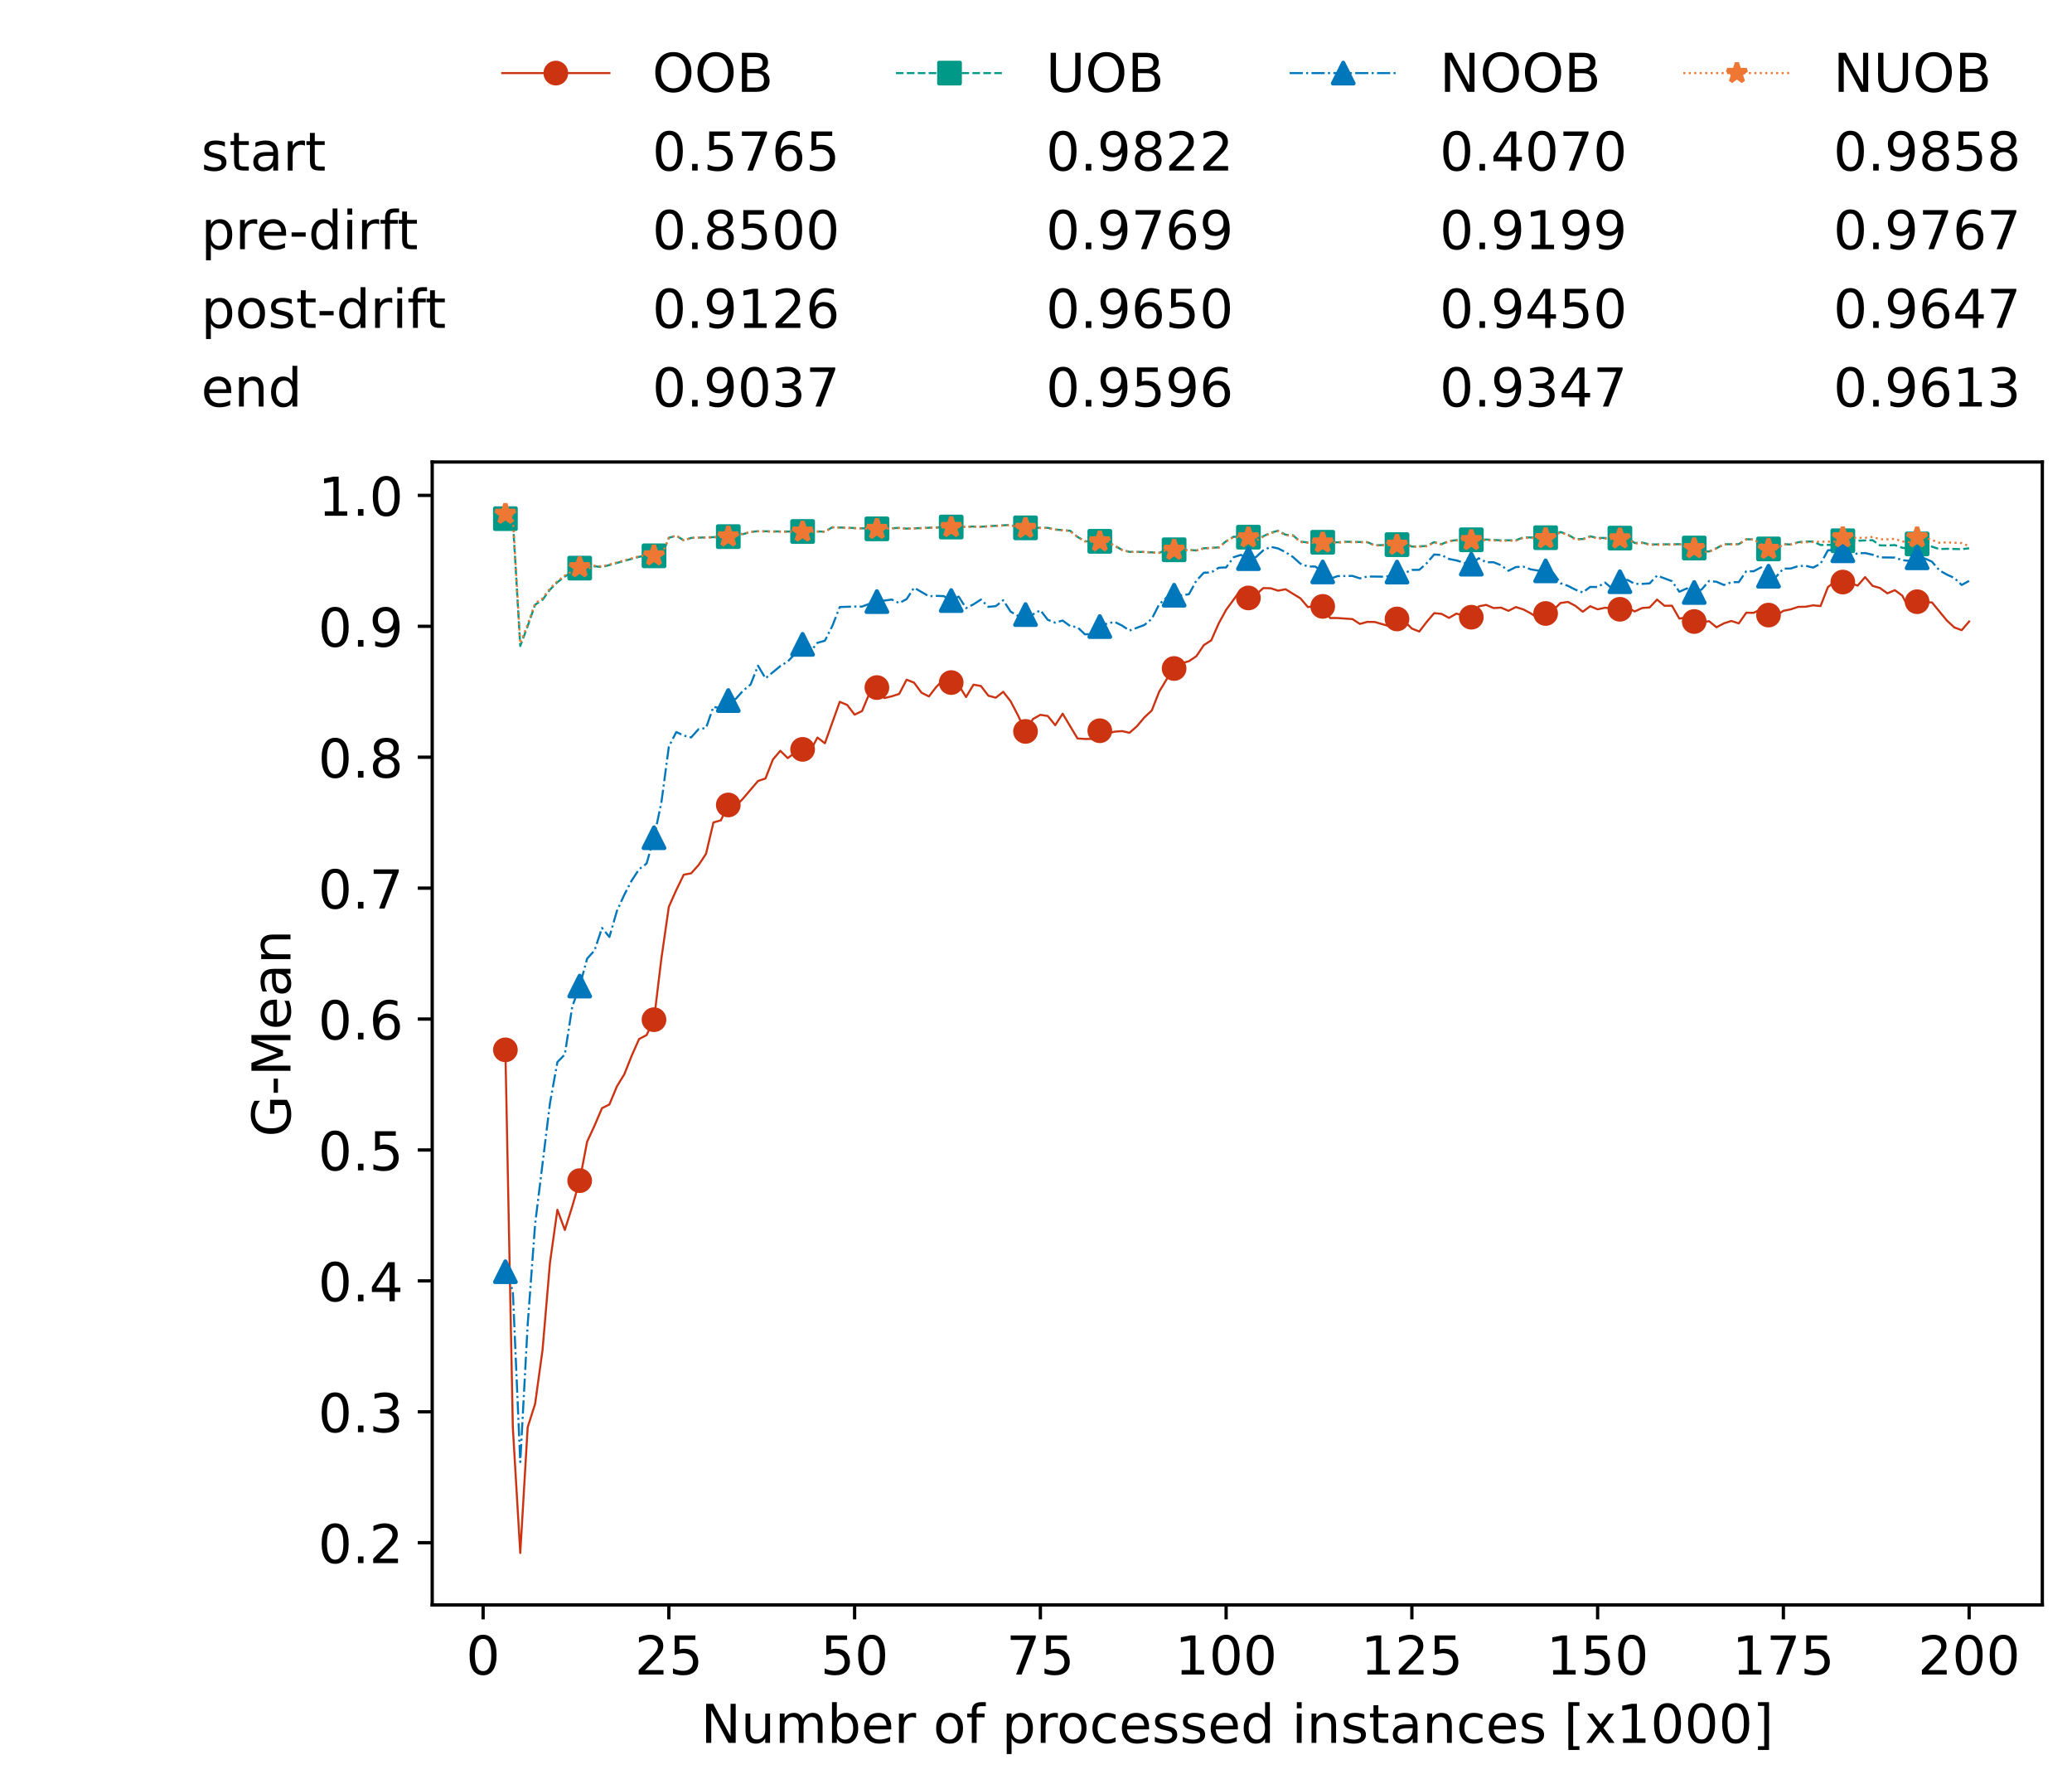 <?xml version="1.0" encoding="utf-8" standalone="no"?>
<!DOCTYPE svg PUBLIC "-//W3C//DTD SVG 1.1//EN"
  "http://www.w3.org/Graphics/SVG/1.1/DTD/svg11.dtd">
<!-- Created with matplotlib (https://matplotlib.org/) -->
<svg height="432.615pt" version="1.1" viewBox="0 0 502.65 432.615" width="502.65pt" xmlns="http://www.w3.org/2000/svg" xmlns:xlink="http://www.w3.org/1999/xlink">
 <defs>
  <style type="text/css">*{stroke-linecap:butt;stroke-linejoin:round;}</style>
 </defs>
 <g id="figure_1">
  <g id="patch_1">
   <path d="M 0 432.615 
L 502.65 432.615 
L 502.65 0 
L 0 0 
z
" style="fill:#ffffff;"/>
  </g>
  <g id="axes_1">
   <g id="patch_2">
    <path d="M 104.85 389.252 
L 495.45 389.252 
L 495.45 112.052 
L 104.85 112.052 
z
" style="fill:#ffffff;"/>
   </g>
   <g id="matplotlib.axis_1">
    <g id="xtick_1">
     <g id="line2d_1">
      <defs>
       <path d="M 0 0 
L 0 3.5 
" id="m2e49a50a0e" style="stroke:#000000;stroke-width:0.8;"/>
      </defs>
      <g>
       <use style="stroke:#000000;stroke-width:0.8;" x="117.197" xlink:href="#m2e49a50a0e" y="389.252"/>
      </g>
     </g>
     <g id="text_1">
      <!-- 0 -->
      <g transform="translate(113.061 406.13)scale(0.13 -0.13)">
       <defs>
        <path d="M 31.781 66.406 
Q 24.172 66.406 20.328 58.906 
Q 16.5 51.422 16.5 36.375 
Q 16.5 21.391 20.328 13.891 
Q 24.172 6.391 31.781 6.391 
Q 39.453 6.391 43.281 13.891 
Q 47.125 21.391 47.125 36.375 
Q 47.125 51.422 43.281 58.906 
Q 39.453 66.406 31.781 66.406 
z
M 31.781 74.219 
Q 44.047 74.219 50.516 64.516 
Q 56.984 54.828 56.984 36.375 
Q 56.984 17.969 50.516 8.266 
Q 44.047 -1.422 31.781 -1.422 
Q 19.531 -1.422 13.062 8.266 
Q 6.594 17.969 6.594 36.375 
Q 6.594 54.828 13.062 64.516 
Q 19.531 74.219 31.781 74.219 
z
" id="DejaVuSans-48"/>
       </defs>
       <use xlink:href="#DejaVuSans-48"/>
      </g>
     </g>
    </g>
    <g id="xtick_2">
     <g id="line2d_2">
      <g>
       <use style="stroke:#000000;stroke-width:0.8;" x="162.259" xlink:href="#m2e49a50a0e" y="389.252"/>
      </g>
     </g>
     <g id="text_2">
      <!-- 25 -->
      <g transform="translate(153.988 406.13)scale(0.13 -0.13)">
       <defs>
        <path d="M 19.188 8.297 
L 53.609 8.297 
L 53.609 0 
L 7.328 0 
L 7.328 8.297 
Q 12.938 14.109 22.625 23.891 
Q 32.328 33.688 34.812 36.531 
Q 39.547 41.844 41.422 45.531 
Q 43.312 49.219 43.312 52.781 
Q 43.312 58.594 39.234 62.25 
Q 35.156 65.922 28.609 65.922 
Q 23.969 65.922 18.812 64.312 
Q 13.672 62.703 7.812 59.422 
L 7.812 69.391 
Q 13.766 71.781 18.938 73 
Q 24.125 74.219 28.422 74.219 
Q 39.75 74.219 46.484 68.547 
Q 53.219 62.891 53.219 53.422 
Q 53.219 48.922 51.531 44.891 
Q 49.859 40.875 45.406 35.406 
Q 44.188 33.984 37.641 27.219 
Q 31.109 20.453 19.188 8.297 
z
" id="DejaVuSans-50"/>
        <path d="M 10.797 72.906 
L 49.516 72.906 
L 49.516 64.594 
L 19.828 64.594 
L 19.828 46.734 
Q 21.969 47.469 24.109 47.828 
Q 26.266 48.188 28.422 48.188 
Q 40.625 48.188 47.75 41.5 
Q 54.891 34.812 54.891 23.391 
Q 54.891 11.625 47.562 5.094 
Q 40.234 -1.422 26.906 -1.422 
Q 22.312 -1.422 17.547 -0.641 
Q 12.797 0.141 7.719 1.703 
L 7.719 11.625 
Q 12.109 9.234 16.797 8.062 
Q 21.484 6.891 26.703 6.891 
Q 35.156 6.891 40.078 11.328 
Q 45.016 15.766 45.016 23.391 
Q 45.016 31 40.078 35.438 
Q 35.156 39.891 26.703 39.891 
Q 22.75 39.891 18.812 39.016 
Q 14.891 38.141 10.797 36.281 
z
" id="DejaVuSans-53"/>
       </defs>
       <use xlink:href="#DejaVuSans-50"/>
       <use x="63.623" xlink:href="#DejaVuSans-53"/>
      </g>
     </g>
    </g>
    <g id="xtick_3">
     <g id="line2d_3">
      <g>
       <use style="stroke:#000000;stroke-width:0.8;" x="207.322" xlink:href="#m2e49a50a0e" y="389.252"/>
      </g>
     </g>
     <g id="text_3">
      <!-- 50 -->
      <g transform="translate(199.05 406.13)scale(0.13 -0.13)">
       <use xlink:href="#DejaVuSans-53"/>
       <use x="63.623" xlink:href="#DejaVuSans-48"/>
      </g>
     </g>
    </g>
    <g id="xtick_4">
     <g id="line2d_4">
      <g>
       <use style="stroke:#000000;stroke-width:0.8;" x="252.384" xlink:href="#m2e49a50a0e" y="389.252"/>
      </g>
     </g>
     <g id="text_4">
      <!-- 75 -->
      <g transform="translate(244.113 406.13)scale(0.13 -0.13)">
       <defs>
        <path d="M 8.203 72.906 
L 55.078 72.906 
L 55.078 68.703 
L 28.609 0 
L 18.312 0 
L 43.219 64.594 
L 8.203 64.594 
z
" id="DejaVuSans-55"/>
       </defs>
       <use xlink:href="#DejaVuSans-55"/>
       <use x="63.623" xlink:href="#DejaVuSans-53"/>
      </g>
     </g>
    </g>
    <g id="xtick_5">
     <g id="line2d_5">
      <g>
       <use style="stroke:#000000;stroke-width:0.8;" x="297.446" xlink:href="#m2e49a50a0e" y="389.252"/>
      </g>
     </g>
     <g id="text_5">
      <!-- 100 -->
      <g transform="translate(285.039 406.13)scale(0.13 -0.13)">
       <defs>
        <path d="M 12.406 8.297 
L 28.516 8.297 
L 28.516 63.922 
L 10.984 60.406 
L 10.984 69.391 
L 28.422 72.906 
L 38.281 72.906 
L 38.281 8.297 
L 54.391 8.297 
L 54.391 0 
L 12.406 0 
z
" id="DejaVuSans-49"/>
       </defs>
       <use xlink:href="#DejaVuSans-49"/>
       <use x="63.623" xlink:href="#DejaVuSans-48"/>
       <use x="127.246" xlink:href="#DejaVuSans-48"/>
      </g>
     </g>
    </g>
    <g id="xtick_6">
     <g id="line2d_6">
      <g>
       <use style="stroke:#000000;stroke-width:0.8;" x="342.509" xlink:href="#m2e49a50a0e" y="389.252"/>
      </g>
     </g>
     <g id="text_6">
      <!-- 125 -->
      <g transform="translate(330.102 406.13)scale(0.13 -0.13)">
       <use xlink:href="#DejaVuSans-49"/>
       <use x="63.623" xlink:href="#DejaVuSans-50"/>
       <use x="127.246" xlink:href="#DejaVuSans-53"/>
      </g>
     </g>
    </g>
    <g id="xtick_7">
     <g id="line2d_7">
      <g>
       <use style="stroke:#000000;stroke-width:0.8;" x="387.571" xlink:href="#m2e49a50a0e" y="389.252"/>
      </g>
     </g>
     <g id="text_7">
      <!-- 150 -->
      <g transform="translate(375.164 406.13)scale(0.13 -0.13)">
       <use xlink:href="#DejaVuSans-49"/>
       <use x="63.623" xlink:href="#DejaVuSans-53"/>
       <use x="127.246" xlink:href="#DejaVuSans-48"/>
      </g>
     </g>
    </g>
    <g id="xtick_8">
     <g id="line2d_8">
      <g>
       <use style="stroke:#000000;stroke-width:0.8;" x="432.633" xlink:href="#m2e49a50a0e" y="389.252"/>
      </g>
     </g>
     <g id="text_8">
      <!-- 175 -->
      <g transform="translate(420.226 406.13)scale(0.13 -0.13)">
       <use xlink:href="#DejaVuSans-49"/>
       <use x="63.623" xlink:href="#DejaVuSans-55"/>
       <use x="127.246" xlink:href="#DejaVuSans-53"/>
      </g>
     </g>
    </g>
    <g id="xtick_9">
     <g id="line2d_9">
      <g>
       <use style="stroke:#000000;stroke-width:0.8;" x="477.695" xlink:href="#m2e49a50a0e" y="389.252"/>
      </g>
     </g>
     <g id="text_9">
      <!-- 200 -->
      <g transform="translate(465.289 406.13)scale(0.13 -0.13)">
       <use xlink:href="#DejaVuSans-50"/>
       <use x="63.623" xlink:href="#DejaVuSans-48"/>
       <use x="127.246" xlink:href="#DejaVuSans-48"/>
      </g>
     </g>
    </g>
    <g id="text_10">
     <!-- Number of processed instances [x1000] -->
     <g transform="translate(170.025 422.711)scale(0.13 -0.13)">
      <defs>
       <path d="M 9.812 72.906 
L 23.094 72.906 
L 55.422 11.922 
L 55.422 72.906 
L 64.984 72.906 
L 64.984 0 
L 51.703 0 
L 19.391 60.984 
L 19.391 0 
L 9.812 0 
z
" id="DejaVuSans-78"/>
       <path d="M 8.5 21.578 
L 8.5 54.688 
L 17.484 54.688 
L 17.484 21.922 
Q 17.484 14.156 20.5 10.266 
Q 23.531 6.391 29.594 6.391 
Q 36.859 6.391 41.078 11.031 
Q 45.312 15.672 45.312 23.688 
L 45.312 54.688 
L 54.297 54.688 
L 54.297 0 
L 45.312 0 
L 45.312 8.406 
Q 42.047 3.422 37.719 1 
Q 33.406 -1.422 27.688 -1.422 
Q 18.266 -1.422 13.375 4.438 
Q 8.5 10.297 8.5 21.578 
z
M 31.109 56 
z
" id="DejaVuSans-117"/>
       <path d="M 52 44.188 
Q 55.375 50.25 60.062 53.125 
Q 64.75 56 71.094 56 
Q 79.641 56 84.281 50.016 
Q 88.922 44.047 88.922 33.016 
L 88.922 0 
L 79.891 0 
L 79.891 32.719 
Q 79.891 40.578 77.094 44.375 
Q 74.312 48.188 68.609 48.188 
Q 61.625 48.188 57.562 43.547 
Q 53.516 38.922 53.516 30.906 
L 53.516 0 
L 44.484 0 
L 44.484 32.719 
Q 44.484 40.625 41.703 44.406 
Q 38.922 48.188 33.109 48.188 
Q 26.219 48.188 22.156 43.531 
Q 18.109 38.875 18.109 30.906 
L 18.109 0 
L 9.078 0 
L 9.078 54.688 
L 18.109 54.688 
L 18.109 46.188 
Q 21.188 51.219 25.484 53.609 
Q 29.781 56 35.688 56 
Q 41.656 56 45.828 52.969 
Q 50 49.953 52 44.188 
z
" id="DejaVuSans-109"/>
       <path d="M 48.688 27.297 
Q 48.688 37.203 44.609 42.844 
Q 40.531 48.484 33.406 48.484 
Q 26.266 48.484 22.188 42.844 
Q 18.109 37.203 18.109 27.297 
Q 18.109 17.391 22.188 11.75 
Q 26.266 6.109 33.406 6.109 
Q 40.531 6.109 44.609 11.75 
Q 48.688 17.391 48.688 27.297 
z
M 18.109 46.391 
Q 20.953 51.266 25.266 53.625 
Q 29.594 56 35.594 56 
Q 45.562 56 51.781 48.094 
Q 58.016 40.188 58.016 27.297 
Q 58.016 14.406 51.781 6.484 
Q 45.562 -1.422 35.594 -1.422 
Q 29.594 -1.422 25.266 0.953 
Q 20.953 3.328 18.109 8.203 
L 18.109 0 
L 9.078 0 
L 9.078 75.984 
L 18.109 75.984 
z
" id="DejaVuSans-98"/>
       <path d="M 56.203 29.594 
L 56.203 25.203 
L 14.891 25.203 
Q 15.484 15.922 20.484 11.062 
Q 25.484 6.203 34.422 6.203 
Q 39.594 6.203 44.453 7.469 
Q 49.312 8.734 54.109 11.281 
L 54.109 2.781 
Q 49.266 0.734 44.188 -0.344 
Q 39.109 -1.422 33.891 -1.422 
Q 20.797 -1.422 13.156 6.188 
Q 5.516 13.812 5.516 26.812 
Q 5.516 40.234 12.766 48.109 
Q 20.016 56 32.328 56 
Q 43.359 56 49.781 48.891 
Q 56.203 41.797 56.203 29.594 
z
M 47.219 32.234 
Q 47.125 39.594 43.094 43.984 
Q 39.062 48.391 32.422 48.391 
Q 24.906 48.391 20.391 44.141 
Q 15.875 39.891 15.188 32.172 
z
" id="DejaVuSans-101"/>
       <path d="M 41.109 46.297 
Q 39.594 47.172 37.812 47.578 
Q 36.031 48 33.891 48 
Q 26.266 48 22.188 43.047 
Q 18.109 38.094 18.109 28.812 
L 18.109 0 
L 9.078 0 
L 9.078 54.688 
L 18.109 54.688 
L 18.109 46.188 
Q 20.953 51.172 25.484 53.578 
Q 30.031 56 36.531 56 
Q 37.453 56 38.578 55.875 
Q 39.703 55.766 41.062 55.516 
z
" id="DejaVuSans-114"/>
       <path id="DejaVuSans-32"/>
       <path d="M 30.609 48.391 
Q 23.391 48.391 19.188 42.75 
Q 14.984 37.109 14.984 27.297 
Q 14.984 17.484 19.156 11.844 
Q 23.344 6.203 30.609 6.203 
Q 37.797 6.203 41.984 11.859 
Q 46.188 17.531 46.188 27.297 
Q 46.188 37.016 41.984 42.703 
Q 37.797 48.391 30.609 48.391 
z
M 30.609 56 
Q 42.328 56 49.016 48.375 
Q 55.719 40.766 55.719 27.297 
Q 55.719 13.875 49.016 6.219 
Q 42.328 -1.422 30.609 -1.422 
Q 18.844 -1.422 12.172 6.219 
Q 5.516 13.875 5.516 27.297 
Q 5.516 40.766 12.172 48.375 
Q 18.844 56 30.609 56 
z
" id="DejaVuSans-111"/>
       <path d="M 37.109 75.984 
L 37.109 68.5 
L 28.516 68.5 
Q 23.688 68.5 21.797 66.547 
Q 19.922 64.594 19.922 59.516 
L 19.922 54.688 
L 34.719 54.688 
L 34.719 47.703 
L 19.922 47.703 
L 19.922 0 
L 10.891 0 
L 10.891 47.703 
L 2.297 47.703 
L 2.297 54.688 
L 10.891 54.688 
L 10.891 58.5 
Q 10.891 67.625 15.141 71.797 
Q 19.391 75.984 28.609 75.984 
z
" id="DejaVuSans-102"/>
       <path d="M 18.109 8.203 
L 18.109 -20.797 
L 9.078 -20.797 
L 9.078 54.688 
L 18.109 54.688 
L 18.109 46.391 
Q 20.953 51.266 25.266 53.625 
Q 29.594 56 35.594 56 
Q 45.562 56 51.781 48.094 
Q 58.016 40.188 58.016 27.297 
Q 58.016 14.406 51.781 6.484 
Q 45.562 -1.422 35.594 -1.422 
Q 29.594 -1.422 25.266 0.953 
Q 20.953 3.328 18.109 8.203 
z
M 48.688 27.297 
Q 48.688 37.203 44.609 42.844 
Q 40.531 48.484 33.406 48.484 
Q 26.266 48.484 22.188 42.844 
Q 18.109 37.203 18.109 27.297 
Q 18.109 17.391 22.188 11.75 
Q 26.266 6.109 33.406 6.109 
Q 40.531 6.109 44.609 11.75 
Q 48.688 17.391 48.688 27.297 
z
" id="DejaVuSans-112"/>
       <path d="M 48.781 52.594 
L 48.781 44.188 
Q 44.969 46.297 41.141 47.344 
Q 37.312 48.391 33.406 48.391 
Q 24.656 48.391 19.812 42.844 
Q 14.984 37.312 14.984 27.297 
Q 14.984 17.281 19.812 11.734 
Q 24.656 6.203 33.406 6.203 
Q 37.312 6.203 41.141 7.25 
Q 44.969 8.297 48.781 10.406 
L 48.781 2.094 
Q 45.016 0.344 40.984 -0.531 
Q 36.969 -1.422 32.422 -1.422 
Q 20.062 -1.422 12.781 6.344 
Q 5.516 14.109 5.516 27.297 
Q 5.516 40.672 12.859 48.328 
Q 20.219 56 33.016 56 
Q 37.156 56 41.109 55.141 
Q 45.062 54.297 48.781 52.594 
z
" id="DejaVuSans-99"/>
       <path d="M 44.281 53.078 
L 44.281 44.578 
Q 40.484 46.531 36.375 47.5 
Q 32.281 48.484 27.875 48.484 
Q 21.188 48.484 17.844 46.438 
Q 14.5 44.391 14.5 40.281 
Q 14.5 37.156 16.891 35.375 
Q 19.281 33.594 26.516 31.984 
L 29.594 31.297 
Q 39.156 29.25 43.188 25.516 
Q 47.219 21.781 47.219 15.094 
Q 47.219 7.469 41.188 3.016 
Q 35.156 -1.422 24.609 -1.422 
Q 20.219 -1.422 15.453 -0.562 
Q 10.688 0.297 5.422 2 
L 5.422 11.281 
Q 10.406 8.688 15.234 7.391 
Q 20.062 6.109 24.812 6.109 
Q 31.156 6.109 34.562 8.281 
Q 37.984 10.453 37.984 14.406 
Q 37.984 18.062 35.516 20.016 
Q 33.062 21.969 24.703 23.781 
L 21.578 24.516 
Q 13.234 26.266 9.516 29.906 
Q 5.812 33.547 5.812 39.891 
Q 5.812 47.609 11.281 51.797 
Q 16.75 56 26.812 56 
Q 31.781 56 36.172 55.266 
Q 40.578 54.547 44.281 53.078 
z
" id="DejaVuSans-115"/>
       <path d="M 45.406 46.391 
L 45.406 75.984 
L 54.391 75.984 
L 54.391 0 
L 45.406 0 
L 45.406 8.203 
Q 42.578 3.328 38.25 0.953 
Q 33.938 -1.422 27.875 -1.422 
Q 17.969 -1.422 11.734 6.484 
Q 5.516 14.406 5.516 27.297 
Q 5.516 40.188 11.734 48.094 
Q 17.969 56 27.875 56 
Q 33.938 56 38.25 53.625 
Q 42.578 51.266 45.406 46.391 
z
M 14.797 27.297 
Q 14.797 17.391 18.875 11.75 
Q 22.953 6.109 30.078 6.109 
Q 37.203 6.109 41.297 11.75 
Q 45.406 17.391 45.406 27.297 
Q 45.406 37.203 41.297 42.844 
Q 37.203 48.484 30.078 48.484 
Q 22.953 48.484 18.875 42.844 
Q 14.797 37.203 14.797 27.297 
z
" id="DejaVuSans-100"/>
       <path d="M 9.422 54.688 
L 18.406 54.688 
L 18.406 0 
L 9.422 0 
z
M 9.422 75.984 
L 18.406 75.984 
L 18.406 64.594 
L 9.422 64.594 
z
" id="DejaVuSans-105"/>
       <path d="M 54.891 33.016 
L 54.891 0 
L 45.906 0 
L 45.906 32.719 
Q 45.906 40.484 42.875 44.328 
Q 39.844 48.188 33.797 48.188 
Q 26.516 48.188 22.312 43.547 
Q 18.109 38.922 18.109 30.906 
L 18.109 0 
L 9.078 0 
L 9.078 54.688 
L 18.109 54.688 
L 18.109 46.188 
Q 21.344 51.125 25.703 53.562 
Q 30.078 56 35.797 56 
Q 45.219 56 50.047 50.172 
Q 54.891 44.344 54.891 33.016 
z
" id="DejaVuSans-110"/>
       <path d="M 18.312 70.219 
L 18.312 54.688 
L 36.812 54.688 
L 36.812 47.703 
L 18.312 47.703 
L 18.312 18.016 
Q 18.312 11.328 20.141 9.422 
Q 21.969 7.516 27.594 7.516 
L 36.812 7.516 
L 36.812 0 
L 27.594 0 
Q 17.188 0 13.234 3.875 
Q 9.281 7.766 9.281 18.016 
L 9.281 47.703 
L 2.688 47.703 
L 2.688 54.688 
L 9.281 54.688 
L 9.281 70.219 
z
" id="DejaVuSans-116"/>
       <path d="M 34.281 27.484 
Q 23.391 27.484 19.188 25 
Q 14.984 22.516 14.984 16.5 
Q 14.984 11.719 18.141 8.906 
Q 21.297 6.109 26.703 6.109 
Q 34.188 6.109 38.703 11.406 
Q 43.219 16.703 43.219 25.484 
L 43.219 27.484 
z
M 52.203 31.203 
L 52.203 0 
L 43.219 0 
L 43.219 8.297 
Q 40.141 3.328 35.547 0.953 
Q 30.953 -1.422 24.312 -1.422 
Q 15.922 -1.422 10.953 3.297 
Q 6 8.016 6 15.922 
Q 6 25.141 12.172 29.828 
Q 18.359 34.516 30.609 34.516 
L 43.219 34.516 
L 43.219 35.406 
Q 43.219 41.609 39.141 45 
Q 35.062 48.391 27.688 48.391 
Q 23 48.391 18.547 47.266 
Q 14.109 46.141 10.016 43.891 
L 10.016 52.203 
Q 14.938 54.109 19.578 55.047 
Q 24.219 56 28.609 56 
Q 40.484 56 46.344 49.844 
Q 52.203 43.703 52.203 31.203 
z
" id="DejaVuSans-97"/>
       <path d="M 8.594 75.984 
L 29.297 75.984 
L 29.297 69 
L 17.578 69 
L 17.578 -6.203 
L 29.297 -6.203 
L 29.297 -13.188 
L 8.594 -13.188 
z
" id="DejaVuSans-91"/>
       <path d="M 54.891 54.688 
L 35.109 28.078 
L 55.906 0 
L 45.312 0 
L 29.391 21.484 
L 13.484 0 
L 2.875 0 
L 24.125 28.609 
L 4.688 54.688 
L 15.281 54.688 
L 29.781 35.203 
L 44.281 54.688 
z
" id="DejaVuSans-120"/>
       <path d="M 30.422 75.984 
L 30.422 -13.188 
L 9.719 -13.188 
L 9.719 -6.203 
L 21.391 -6.203 
L 21.391 69 
L 9.719 69 
L 9.719 75.984 
z
" id="DejaVuSans-93"/>
      </defs>
      <use xlink:href="#DejaVuSans-78"/>
      <use x="74.805" xlink:href="#DejaVuSans-117"/>
      <use x="138.184" xlink:href="#DejaVuSans-109"/>
      <use x="235.596" xlink:href="#DejaVuSans-98"/>
      <use x="299.072" xlink:href="#DejaVuSans-101"/>
      <use x="360.596" xlink:href="#DejaVuSans-114"/>
      <use x="401.709" xlink:href="#DejaVuSans-32"/>
      <use x="433.496" xlink:href="#DejaVuSans-111"/>
      <use x="494.678" xlink:href="#DejaVuSans-102"/>
      <use x="529.883" xlink:href="#DejaVuSans-32"/>
      <use x="561.67" xlink:href="#DejaVuSans-112"/>
      <use x="625.146" xlink:href="#DejaVuSans-114"/>
      <use x="664.01" xlink:href="#DejaVuSans-111"/>
      <use x="725.191" xlink:href="#DejaVuSans-99"/>
      <use x="780.172" xlink:href="#DejaVuSans-101"/>
      <use x="841.695" xlink:href="#DejaVuSans-115"/>
      <use x="893.795" xlink:href="#DejaVuSans-115"/>
      <use x="945.895" xlink:href="#DejaVuSans-101"/>
      <use x="1007.418" xlink:href="#DejaVuSans-100"/>
      <use x="1070.895" xlink:href="#DejaVuSans-32"/>
      <use x="1102.682" xlink:href="#DejaVuSans-105"/>
      <use x="1130.465" xlink:href="#DejaVuSans-110"/>
      <use x="1193.844" xlink:href="#DejaVuSans-115"/>
      <use x="1245.943" xlink:href="#DejaVuSans-116"/>
      <use x="1285.152" xlink:href="#DejaVuSans-97"/>
      <use x="1346.432" xlink:href="#DejaVuSans-110"/>
      <use x="1409.811" xlink:href="#DejaVuSans-99"/>
      <use x="1464.791" xlink:href="#DejaVuSans-101"/>
      <use x="1526.314" xlink:href="#DejaVuSans-115"/>
      <use x="1578.414" xlink:href="#DejaVuSans-32"/>
      <use x="1610.201" xlink:href="#DejaVuSans-91"/>
      <use x="1649.215" xlink:href="#DejaVuSans-120"/>
      <use x="1708.395" xlink:href="#DejaVuSans-49"/>
      <use x="1772.018" xlink:href="#DejaVuSans-48"/>
      <use x="1835.641" xlink:href="#DejaVuSans-48"/>
      <use x="1899.264" xlink:href="#DejaVuSans-48"/>
      <use x="1962.887" xlink:href="#DejaVuSans-93"/>
     </g>
    </g>
   </g>
   <g id="matplotlib.axis_2">
    <g id="ytick_1">
     <g id="line2d_10">
      <defs>
       <path d="M 0 0 
L -3.5 0 
" id="ma479abac01" style="stroke:#000000;stroke-width:0.8;"/>
      </defs>
      <g>
       <use style="stroke:#000000;stroke-width:0.8;" x="104.85" xlink:href="#ma479abac01" y="374.162"/>
      </g>
     </g>
     <g id="text_11">
      <!-- 0.2 -->
      <g transform="translate(77.176 379.101)scale(0.13 -0.13)">
       <defs>
        <path d="M 10.688 12.406 
L 21 12.406 
L 21 0 
L 10.688 0 
z
" id="DejaVuSans-46"/>
       </defs>
       <use xlink:href="#DejaVuSans-48"/>
       <use x="63.623" xlink:href="#DejaVuSans-46"/>
       <use x="95.41" xlink:href="#DejaVuSans-50"/>
      </g>
     </g>
    </g>
    <g id="ytick_2">
     <g id="line2d_11">
      <g>
       <use style="stroke:#000000;stroke-width:0.8;" x="104.85" xlink:href="#ma479abac01" y="342.41"/>
      </g>
     </g>
     <g id="text_12">
      <!-- 0.3 -->
      <g transform="translate(77.176 347.349)scale(0.13 -0.13)">
       <defs>
        <path d="M 40.578 39.312 
Q 47.656 37.797 51.625 33 
Q 55.609 28.219 55.609 21.188 
Q 55.609 10.406 48.188 4.484 
Q 40.766 -1.422 27.094 -1.422 
Q 22.516 -1.422 17.656 -0.516 
Q 12.797 0.391 7.625 2.203 
L 7.625 11.719 
Q 11.719 9.328 16.594 8.109 
Q 21.484 6.891 26.812 6.891 
Q 36.078 6.891 40.938 10.547 
Q 45.797 14.203 45.797 21.188 
Q 45.797 27.641 41.281 31.266 
Q 36.766 34.906 28.719 34.906 
L 20.219 34.906 
L 20.219 43.016 
L 29.109 43.016 
Q 36.375 43.016 40.234 45.922 
Q 44.094 48.828 44.094 54.297 
Q 44.094 59.906 40.109 62.906 
Q 36.141 65.922 28.719 65.922 
Q 24.656 65.922 20.016 65.031 
Q 15.375 64.156 9.812 62.312 
L 9.812 71.094 
Q 15.438 72.656 20.344 73.438 
Q 25.25 74.219 29.594 74.219 
Q 40.828 74.219 47.359 69.109 
Q 53.906 64.016 53.906 55.328 
Q 53.906 49.266 50.438 45.094 
Q 46.969 40.922 40.578 39.312 
z
" id="DejaVuSans-51"/>
       </defs>
       <use xlink:href="#DejaVuSans-48"/>
       <use x="63.623" xlink:href="#DejaVuSans-46"/>
       <use x="95.41" xlink:href="#DejaVuSans-51"/>
      </g>
     </g>
    </g>
    <g id="ytick_3">
     <g id="line2d_12">
      <g>
       <use style="stroke:#000000;stroke-width:0.8;" x="104.85" xlink:href="#ma479abac01" y="310.659"/>
      </g>
     </g>
     <g id="text_13">
      <!-- 0.4 -->
      <g transform="translate(77.176 315.598)scale(0.13 -0.13)">
       <defs>
        <path d="M 37.797 64.312 
L 12.891 25.391 
L 37.797 25.391 
z
M 35.203 72.906 
L 47.609 72.906 
L 47.609 25.391 
L 58.016 25.391 
L 58.016 17.188 
L 47.609 17.188 
L 47.609 0 
L 37.797 0 
L 37.797 17.188 
L 4.891 17.188 
L 4.891 26.703 
z
" id="DejaVuSans-52"/>
       </defs>
       <use xlink:href="#DejaVuSans-48"/>
       <use x="63.623" xlink:href="#DejaVuSans-46"/>
       <use x="95.41" xlink:href="#DejaVuSans-52"/>
      </g>
     </g>
    </g>
    <g id="ytick_4">
     <g id="line2d_13">
      <g>
       <use style="stroke:#000000;stroke-width:0.8;" x="104.85" xlink:href="#ma479abac01" y="278.907"/>
      </g>
     </g>
     <g id="text_14">
      <!-- 0.5 -->
      <g transform="translate(77.176 283.846)scale(0.13 -0.13)">
       <use xlink:href="#DejaVuSans-48"/>
       <use x="63.623" xlink:href="#DejaVuSans-46"/>
       <use x="95.41" xlink:href="#DejaVuSans-53"/>
      </g>
     </g>
    </g>
    <g id="ytick_5">
     <g id="line2d_14">
      <g>
       <use style="stroke:#000000;stroke-width:0.8;" x="104.85" xlink:href="#ma479abac01" y="247.155"/>
      </g>
     </g>
     <g id="text_15">
      <!-- 0.6 -->
      <g transform="translate(77.176 252.094)scale(0.13 -0.13)">
       <defs>
        <path d="M 33.016 40.375 
Q 26.375 40.375 22.484 35.828 
Q 18.609 31.297 18.609 23.391 
Q 18.609 15.531 22.484 10.953 
Q 26.375 6.391 33.016 6.391 
Q 39.656 6.391 43.531 10.953 
Q 47.406 15.531 47.406 23.391 
Q 47.406 31.297 43.531 35.828 
Q 39.656 40.375 33.016 40.375 
z
M 52.594 71.297 
L 52.594 62.312 
Q 48.875 64.062 45.094 64.984 
Q 41.312 65.922 37.594 65.922 
Q 27.828 65.922 22.672 59.328 
Q 17.531 52.734 16.797 39.406 
Q 19.672 43.656 24.016 45.922 
Q 28.375 48.188 33.594 48.188 
Q 44.578 48.188 50.953 41.516 
Q 57.328 34.859 57.328 23.391 
Q 57.328 12.156 50.688 5.359 
Q 44.047 -1.422 33.016 -1.422 
Q 20.359 -1.422 13.672 8.266 
Q 6.984 17.969 6.984 36.375 
Q 6.984 53.656 15.188 63.938 
Q 23.391 74.219 37.203 74.219 
Q 40.922 74.219 44.703 73.484 
Q 48.484 72.75 52.594 71.297 
z
" id="DejaVuSans-54"/>
       </defs>
       <use xlink:href="#DejaVuSans-48"/>
       <use x="63.623" xlink:href="#DejaVuSans-46"/>
       <use x="95.41" xlink:href="#DejaVuSans-54"/>
      </g>
     </g>
    </g>
    <g id="ytick_6">
     <g id="line2d_15">
      <g>
       <use style="stroke:#000000;stroke-width:0.8;" x="104.85" xlink:href="#ma479abac01" y="215.403"/>
      </g>
     </g>
     <g id="text_16">
      <!-- 0.7 -->
      <g transform="translate(77.176 220.342)scale(0.13 -0.13)">
       <use xlink:href="#DejaVuSans-48"/>
       <use x="63.623" xlink:href="#DejaVuSans-46"/>
       <use x="95.41" xlink:href="#DejaVuSans-55"/>
      </g>
     </g>
    </g>
    <g id="ytick_7">
     <g id="line2d_16">
      <g>
       <use style="stroke:#000000;stroke-width:0.8;" x="104.85" xlink:href="#ma479abac01" y="183.651"/>
      </g>
     </g>
     <g id="text_17">
      <!-- 0.8 -->
      <g transform="translate(77.176 188.59)scale(0.13 -0.13)">
       <defs>
        <path d="M 31.781 34.625 
Q 24.75 34.625 20.719 30.859 
Q 16.703 27.094 16.703 20.516 
Q 16.703 13.922 20.719 10.156 
Q 24.75 6.391 31.781 6.391 
Q 38.812 6.391 42.859 10.172 
Q 46.922 13.969 46.922 20.516 
Q 46.922 27.094 42.891 30.859 
Q 38.875 34.625 31.781 34.625 
z
M 21.922 38.812 
Q 15.578 40.375 12.031 44.719 
Q 8.5 49.078 8.5 55.328 
Q 8.5 64.062 14.719 69.141 
Q 20.953 74.219 31.781 74.219 
Q 42.672 74.219 48.875 69.141 
Q 55.078 64.062 55.078 55.328 
Q 55.078 49.078 51.531 44.719 
Q 48 40.375 41.703 38.812 
Q 48.828 37.156 52.797 32.312 
Q 56.781 27.484 56.781 20.516 
Q 56.781 9.906 50.312 4.234 
Q 43.844 -1.422 31.781 -1.422 
Q 19.734 -1.422 13.25 4.234 
Q 6.781 9.906 6.781 20.516 
Q 6.781 27.484 10.781 32.312 
Q 14.797 37.156 21.922 38.812 
z
M 18.312 54.391 
Q 18.312 48.734 21.844 45.562 
Q 25.391 42.391 31.781 42.391 
Q 38.141 42.391 41.719 45.562 
Q 45.312 48.734 45.312 54.391 
Q 45.312 60.062 41.719 63.234 
Q 38.141 66.406 31.781 66.406 
Q 25.391 66.406 21.844 63.234 
Q 18.312 60.062 18.312 54.391 
z
" id="DejaVuSans-56"/>
       </defs>
       <use xlink:href="#DejaVuSans-48"/>
       <use x="63.623" xlink:href="#DejaVuSans-46"/>
       <use x="95.41" xlink:href="#DejaVuSans-56"/>
      </g>
     </g>
    </g>
    <g id="ytick_8">
     <g id="line2d_17">
      <g>
       <use style="stroke:#000000;stroke-width:0.8;" x="104.85" xlink:href="#ma479abac01" y="151.9"/>
      </g>
     </g>
     <g id="text_18">
      <!-- 0.9 -->
      <g transform="translate(77.176 156.839)scale(0.13 -0.13)">
       <defs>
        <path d="M 10.984 1.516 
L 10.984 10.5 
Q 14.703 8.734 18.5 7.812 
Q 22.312 6.891 25.984 6.891 
Q 35.75 6.891 40.891 13.453 
Q 46.047 20.016 46.781 33.406 
Q 43.953 29.203 39.594 26.953 
Q 35.25 24.703 29.984 24.703 
Q 19.047 24.703 12.672 31.312 
Q 6.297 37.938 6.297 49.422 
Q 6.297 60.641 12.938 67.422 
Q 19.578 74.219 30.609 74.219 
Q 43.266 74.219 49.922 64.516 
Q 56.594 54.828 56.594 36.375 
Q 56.594 19.141 48.406 8.859 
Q 40.234 -1.422 26.422 -1.422 
Q 22.703 -1.422 18.891 -0.688 
Q 15.094 0.047 10.984 1.516 
z
M 30.609 32.422 
Q 37.25 32.422 41.125 36.953 
Q 45.016 41.5 45.016 49.422 
Q 45.016 57.281 41.125 61.844 
Q 37.25 66.406 30.609 66.406 
Q 23.969 66.406 20.094 61.844 
Q 16.219 57.281 16.219 49.422 
Q 16.219 41.5 20.094 36.953 
Q 23.969 32.422 30.609 32.422 
z
" id="DejaVuSans-57"/>
       </defs>
       <use xlink:href="#DejaVuSans-48"/>
       <use x="63.623" xlink:href="#DejaVuSans-46"/>
       <use x="95.41" xlink:href="#DejaVuSans-57"/>
      </g>
     </g>
    </g>
    <g id="ytick_9">
     <g id="line2d_18">
      <g>
       <use style="stroke:#000000;stroke-width:0.8;" x="104.85" xlink:href="#ma479abac01" y="120.148"/>
      </g>
     </g>
     <g id="text_19">
      <!-- 1.0 -->
      <g transform="translate(77.176 125.087)scale(0.13 -0.13)">
       <use xlink:href="#DejaVuSans-49"/>
       <use x="63.623" xlink:href="#DejaVuSans-46"/>
       <use x="95.41" xlink:href="#DejaVuSans-48"/>
      </g>
     </g>
    </g>
    <g id="text_20">
     <!-- G-Mean -->
     <g transform="translate(70.472 275.744)rotate(-90)scale(0.13 -0.13)">
      <defs>
       <path d="M 59.516 10.406 
L 59.516 29.984 
L 43.406 29.984 
L 43.406 38.094 
L 69.281 38.094 
L 69.281 6.781 
Q 63.578 2.734 56.688 0.656 
Q 49.812 -1.422 42 -1.422 
Q 24.906 -1.422 15.25 8.562 
Q 5.609 18.562 5.609 36.375 
Q 5.609 54.25 15.25 64.234 
Q 24.906 74.219 42 74.219 
Q 49.125 74.219 55.547 72.453 
Q 61.969 70.703 67.391 67.281 
L 67.391 56.781 
Q 61.922 61.422 55.766 63.766 
Q 49.609 66.109 42.828 66.109 
Q 29.438 66.109 22.719 58.641 
Q 16.016 51.172 16.016 36.375 
Q 16.016 21.625 22.719 14.156 
Q 29.438 6.688 42.828 6.688 
Q 48.047 6.688 52.141 7.594 
Q 56.25 8.5 59.516 10.406 
z
" id="DejaVuSans-71"/>
       <path d="M 4.891 31.391 
L 31.203 31.391 
L 31.203 23.391 
L 4.891 23.391 
z
" id="DejaVuSans-45"/>
       <path d="M 9.812 72.906 
L 24.516 72.906 
L 43.109 23.297 
L 61.812 72.906 
L 76.516 72.906 
L 76.516 0 
L 66.891 0 
L 66.891 64.016 
L 48.094 14.016 
L 38.188 14.016 
L 19.391 64.016 
L 19.391 0 
L 9.812 0 
z
" id="DejaVuSans-77"/>
      </defs>
      <use xlink:href="#DejaVuSans-71"/>
      <use x="77.49" xlink:href="#DejaVuSans-45"/>
      <use x="113.574" xlink:href="#DejaVuSans-77"/>
      <use x="199.854" xlink:href="#DejaVuSans-101"/>
      <use x="261.377" xlink:href="#DejaVuSans-97"/>
      <use x="322.656" xlink:href="#DejaVuSans-110"/>
     </g>
    </g>
   </g>
   <g id="line2d_19"/>
   <g id="line2d_20"/>
   <g id="line2d_21"/>
   <g id="line2d_22"/>
   <g id="line2d_23"/>
   <g id="line2d_24">
    <path clip-path="url(#p78fd55f312)" d="M 122.605 254.624 
L 124.407 346.145 
L 126.21 376.652 
L 128.012 346.145 
L 129.815 340.484 
L 131.617 327.386 
L 133.419 306.235 
L 135.222 293.41 
L 137.024 298.305 
L 138.827 292.599 
L 140.629 286.346 
L 142.432 276.896 
L 144.234 272.997 
L 146.037 268.77 
L 147.839 267.87 
L 149.642 263.504 
L 151.444 260.562 
L 153.247 256.042 
L 155.049 251.984 
L 156.852 251.051 
L 158.654 247.306 
L 160.457 232.406 
L 162.259 219.906 
L 164.062 215.869 
L 165.864 212.158 
L 167.667 211.803 
L 169.469 209.805 
L 171.272 207.087 
L 173.074 199.471 
L 174.877 198.957 
L 176.679 195.23 
L 178.482 195.556 
L 180.284 193.642 
L 183.889 189.415 
L 185.692 188.81 
L 187.494 184.215 
L 189.297 182.093 
L 191.099 183.866 
L 192.902 182.523 
L 194.704 181.748 
L 196.507 182.206 
L 198.309 178.879 
L 200.112 180.271 
L 203.717 170.213 
L 205.519 170.971 
L 207.322 173.327 
L 209.124 172.455 
L 210.927 168.145 
L 212.729 166.76 
L 214.532 169.303 
L 216.334 168.881 
L 218.137 168.299 
L 219.939 164.85 
L 221.742 165.567 
L 223.544 168.001 
L 225.347 168.905 
L 227.149 166.584 
L 228.952 164.787 
L 230.754 165.542 
L 232.557 166.157 
L 234.359 169.055 
L 236.162 166.054 
L 237.964 166.381 
L 239.767 168.73 
L 241.569 169.221 
L 243.372 167.787 
L 245.174 170.087 
L 246.976 173.547 
L 248.779 177.392 
L 250.581 174.396 
L 252.384 173.369 
L 254.186 173.655 
L 255.989 175.882 
L 257.791 173.091 
L 261.396 179.105 
L 263.199 179.225 
L 265.001 179.218 
L 266.804 177.227 
L 268.606 177.891 
L 270.409 177.451 
L 272.211 177.319 
L 274.014 177.724 
L 275.816 176.133 
L 277.619 173.995 
L 279.421 172.309 
L 281.224 167.719 
L 283.026 164.741 
L 284.829 162.133 
L 286.631 160.872 
L 288.434 160.361 
L 290.236 159.143 
L 292.039 156.464 
L 293.841 155.297 
L 295.644 151.211 
L 297.446 147.913 
L 301.051 143 
L 302.854 145.024 
L 304.656 144.256 
L 306.459 142.626 
L 308.261 142.679 
L 310.064 143.259 
L 311.866 142.915 
L 315.471 145.114 
L 317.274 147.236 
L 319.076 146.958 
L 320.879 147.069 
L 322.681 149.896 
L 324.484 149.896 
L 328.089 150.152 
L 329.891 151.319 
L 331.694 150.831 
L 333.496 150.853 
L 337.101 151.89 
L 338.904 150.12 
L 340.706 150.667 
L 342.509 152.452 
L 344.311 153.165 
L 346.114 150.824 
L 347.916 148.711 
L 349.719 148.886 
L 351.521 149.861 
L 353.324 148.814 
L 355.126 149.388 
L 356.928 149.695 
L 358.731 147.058 
L 360.533 146.709 
L 362.336 147.476 
L 364.138 147.37 
L 365.941 148.142 
L 367.743 147.229 
L 369.546 147.803 
L 371.348 148.757 
L 373.151 149.939 
L 374.953 148.789 
L 376.756 148.023 
L 378.558 146.253 
L 380.361 145.984 
L 382.163 146.933 
L 383.966 148.364 
L 385.768 147.024 
L 387.571 147.782 
L 389.373 147.395 
L 392.978 147.774 
L 394.781 147.372 
L 396.583 148.296 
L 398.386 147.457 
L 400.188 147.326 
L 401.991 145.419 
L 403.793 146.923 
L 405.596 146.902 
L 407.398 150.03 
L 409.201 149.716 
L 411.003 150.737 
L 412.806 150.935 
L 414.608 150.661 
L 416.411 152.138 
L 418.213 151.181 
L 420.016 150.6 
L 421.818 151.197 
L 423.621 148.606 
L 425.423 148.637 
L 427.226 147.714 
L 429.028 149.179 
L 430.831 149.346 
L 432.633 148.144 
L 434.436 147.781 
L 436.238 147.184 
L 438.041 147.151 
L 439.843 146.814 
L 441.646 146.989 
L 443.448 142.38 
L 445.251 141.001 
L 448.856 141.433 
L 450.658 142.031 
L 452.461 139.972 
L 454.263 142.09 
L 456.066 142.612 
L 457.868 143.909 
L 459.671 143.13 
L 461.473 144.456 
L 463.276 147.89 
L 465.078 145.936 
L 468.683 146.113 
L 472.288 150.49 
L 474.09 152.161 
L 475.893 152.842 
L 477.695 150.738 
L 477.695 150.738 
" style="fill:none;stroke:#cc3311;stroke-linecap:square;stroke-width:0.5;"/>
    <defs>
     <path d="M 0 2.5 
C 0.663 2.5 1.299 2.237 1.768 1.768 
C 2.237 1.299 2.5 0.663 2.5 0 
C 2.5 -0.663 2.237 -1.299 1.768 -1.768 
C 1.299 -2.237 0.663 -2.5 0 -2.5 
C -0.663 -2.5 -1.299 -2.237 -1.768 -1.768 
C -2.237 -1.299 -2.5 -0.663 -2.5 0 
C -2.5 0.663 -2.237 1.299 -1.768 1.768 
C -1.299 2.237 -0.663 2.5 0 2.5 
z
" id="m7ebe6ffd2c" style="stroke:#cc3311;"/>
    </defs>
    <g clip-path="url(#p78fd55f312)">
     <use style="fill:#cc3311;stroke:#cc3311;" x="122.605" xlink:href="#m7ebe6ffd2c" y="254.624"/>
     <use style="fill:#cc3311;stroke:#cc3311;" x="140.629" xlink:href="#m7ebe6ffd2c" y="286.346"/>
     <use style="fill:#cc3311;stroke:#cc3311;" x="158.654" xlink:href="#m7ebe6ffd2c" y="247.306"/>
     <use style="fill:#cc3311;stroke:#cc3311;" x="176.679" xlink:href="#m7ebe6ffd2c" y="195.23"/>
     <use style="fill:#cc3311;stroke:#cc3311;" x="194.704" xlink:href="#m7ebe6ffd2c" y="181.748"/>
     <use style="fill:#cc3311;stroke:#cc3311;" x="212.729" xlink:href="#m7ebe6ffd2c" y="166.76"/>
     <use style="fill:#cc3311;stroke:#cc3311;" x="230.754" xlink:href="#m7ebe6ffd2c" y="165.542"/>
     <use style="fill:#cc3311;stroke:#cc3311;" x="248.779" xlink:href="#m7ebe6ffd2c" y="177.392"/>
     <use style="fill:#cc3311;stroke:#cc3311;" x="266.804" xlink:href="#m7ebe6ffd2c" y="177.227"/>
     <use style="fill:#cc3311;stroke:#cc3311;" x="284.829" xlink:href="#m7ebe6ffd2c" y="162.133"/>
     <use style="fill:#cc3311;stroke:#cc3311;" x="302.854" xlink:href="#m7ebe6ffd2c" y="145.024"/>
     <use style="fill:#cc3311;stroke:#cc3311;" x="320.879" xlink:href="#m7ebe6ffd2c" y="147.069"/>
     <use style="fill:#cc3311;stroke:#cc3311;" x="338.904" xlink:href="#m7ebe6ffd2c" y="150.12"/>
     <use style="fill:#cc3311;stroke:#cc3311;" x="356.928" xlink:href="#m7ebe6ffd2c" y="149.695"/>
     <use style="fill:#cc3311;stroke:#cc3311;" x="374.953" xlink:href="#m7ebe6ffd2c" y="148.789"/>
     <use style="fill:#cc3311;stroke:#cc3311;" x="392.978" xlink:href="#m7ebe6ffd2c" y="147.774"/>
     <use style="fill:#cc3311;stroke:#cc3311;" x="411.003" xlink:href="#m7ebe6ffd2c" y="150.737"/>
     <use style="fill:#cc3311;stroke:#cc3311;" x="429.028" xlink:href="#m7ebe6ffd2c" y="149.179"/>
     <use style="fill:#cc3311;stroke:#cc3311;" x="447.053" xlink:href="#m7ebe6ffd2c" y="141.168"/>
     <use style="fill:#cc3311;stroke:#cc3311;" x="465.078" xlink:href="#m7ebe6ffd2c" y="145.936"/>
    </g>
   </g>
   <g id="line2d_25"/>
   <g id="line2d_26"/>
   <g id="line2d_27"/>
   <g id="line2d_28"/>
   <g id="line2d_29">
    <path clip-path="url(#p78fd55f312)" d="M 122.605 125.788 
L 124.407 126.035 
L 126.21 156.667 
L 128.012 151.842 
L 129.815 146.665 
L 131.617 145.468 
L 133.419 143.006 
L 135.222 141.206 
L 137.024 139.824 
L 140.629 137.786 
L 142.432 138.251 
L 144.234 137.344 
L 146.037 137.537 
L 155.049 135.043 
L 156.852 134.721 
L 160.457 134.879 
L 162.259 130.437 
L 164.062 129.917 
L 165.864 131.054 
L 167.667 130.467 
L 176.679 130.144 
L 178.482 129.374 
L 180.284 129.538 
L 182.087 128.997 
L 183.889 128.842 
L 196.507 128.958 
L 198.309 128.885 
L 200.112 128.941 
L 201.914 127.87 
L 212.729 128.263 
L 218.137 128.032 
L 219.939 128.204 
L 227.149 127.924 
L 230.754 127.824 
L 236.162 127.702 
L 237.964 127.742 
L 245.174 127.298 
L 246.976 128.004 
L 254.186 128.016 
L 255.989 128.424 
L 259.594 128.73 
L 261.396 130.214 
L 263.199 131.266 
L 266.804 131.288 
L 268.606 131.328 
L 272.211 133.37 
L 274.014 133.841 
L 277.619 133.863 
L 281.224 134.077 
L 283.026 133.344 
L 288.434 133.392 
L 290.236 133.491 
L 292.039 132.977 
L 295.644 132.763 
L 297.446 131.269 
L 299.249 130.181 
L 302.854 130.282 
L 304.656 131.103 
L 306.459 130.057 
L 308.261 129.204 
L 310.064 128.718 
L 311.866 129.683 
L 313.669 129.83 
L 315.471 131.374 
L 317.274 131.549 
L 319.076 131.605 
L 322.681 131.48 
L 324.484 131.53 
L 326.286 131.392 
L 331.694 131.478 
L 333.496 132.262 
L 337.101 132.144 
L 338.904 132.094 
L 340.706 131.788 
L 342.509 132.565 
L 346.114 132.423 
L 347.916 131.483 
L 349.719 131.972 
L 351.521 131.195 
L 355.126 130.828 
L 358.731 130.959 
L 360.533 130.858 
L 364.138 131.046 
L 367.743 131.019 
L 369.546 130.327 
L 374.953 130.413 
L 376.756 129.887 
L 378.558 129.02 
L 380.361 129.659 
L 382.163 130.745 
L 383.966 130.731 
L 385.768 130.078 
L 387.571 130.463 
L 392.978 130.509 
L 394.781 130.437 
L 396.583 131.695 
L 398.386 131.589 
L 400.188 132.044 
L 405.596 132.003 
L 409.201 131.962 
L 412.806 133.789 
L 414.608 133.749 
L 416.411 132.957 
L 418.213 132 
L 421.818 131.976 
L 423.621 130.789 
L 425.423 130.813 
L 427.226 131.906 
L 429.028 133.135 
L 430.831 133.217 
L 432.633 131.967 
L 434.436 132.051 
L 436.238 131.503 
L 438.041 131.356 
L 439.843 131.324 
L 441.646 132.178 
L 445.251 132.143 
L 447.053 131.154 
L 448.856 131.222 
L 454.263 131.002 
L 456.066 132.271 
L 457.868 132.294 
L 459.671 132.195 
L 461.473 132.848 
L 463.276 133.071 
L 465.078 131.924 
L 466.881 131.894 
L 468.683 132.595 
L 470.485 133.169 
L 472.288 133.098 
L 475.893 133.196 
L 477.695 132.978 
L 477.695 132.978 
" style="fill:none;stroke:#009988;stroke-dasharray:1.85,0.8;stroke-dashoffset:0;stroke-width:0.5;"/>
    <defs>
     <path d="M -2.5 2.5 
L 2.5 2.5 
L 2.5 -2.5 
L -2.5 -2.5 
z
" id="m5d89b75eb3" style="stroke:#009988;stroke-linejoin:miter;"/>
    </defs>
    <g clip-path="url(#p78fd55f312)">
     <use style="fill:#009988;stroke:#009988;stroke-linejoin:miter;" x="122.605" xlink:href="#m5d89b75eb3" y="125.788"/>
     <use style="fill:#009988;stroke:#009988;stroke-linejoin:miter;" x="140.629" xlink:href="#m5d89b75eb3" y="137.786"/>
     <use style="fill:#009988;stroke:#009988;stroke-linejoin:miter;" x="158.654" xlink:href="#m5d89b75eb3" y="134.805"/>
     <use style="fill:#009988;stroke:#009988;stroke-linejoin:miter;" x="176.679" xlink:href="#m5d89b75eb3" y="130.144"/>
     <use style="fill:#009988;stroke:#009988;stroke-linejoin:miter;" x="194.704" xlink:href="#m5d89b75eb3" y="128.91"/>
     <use style="fill:#009988;stroke:#009988;stroke-linejoin:miter;" x="212.729" xlink:href="#m5d89b75eb3" y="128.263"/>
     <use style="fill:#009988;stroke:#009988;stroke-linejoin:miter;" x="230.754" xlink:href="#m5d89b75eb3" y="127.824"/>
     <use style="fill:#009988;stroke:#009988;stroke-linejoin:miter;" x="248.779" xlink:href="#m5d89b75eb3" y="128.022"/>
     <use style="fill:#009988;stroke:#009988;stroke-linejoin:miter;" x="266.804" xlink:href="#m5d89b75eb3" y="131.288"/>
     <use style="fill:#009988;stroke:#009988;stroke-linejoin:miter;" x="284.829" xlink:href="#m5d89b75eb3" y="133.344"/>
     <use style="fill:#009988;stroke:#009988;stroke-linejoin:miter;" x="302.854" xlink:href="#m5d89b75eb3" y="130.282"/>
     <use style="fill:#009988;stroke:#009988;stroke-linejoin:miter;" x="320.879" xlink:href="#m5d89b75eb3" y="131.512"/>
     <use style="fill:#009988;stroke:#009988;stroke-linejoin:miter;" x="338.904" xlink:href="#m5d89b75eb3" y="132.094"/>
     <use style="fill:#009988;stroke:#009988;stroke-linejoin:miter;" x="356.928" xlink:href="#m5d89b75eb3" y="130.919"/>
     <use style="fill:#009988;stroke:#009988;stroke-linejoin:miter;" x="374.953" xlink:href="#m5d89b75eb3" y="130.413"/>
     <use style="fill:#009988;stroke:#009988;stroke-linejoin:miter;" x="392.978" xlink:href="#m5d89b75eb3" y="130.509"/>
     <use style="fill:#009988;stroke:#009988;stroke-linejoin:miter;" x="411.003" xlink:href="#m5d89b75eb3" y="132.91"/>
     <use style="fill:#009988;stroke:#009988;stroke-linejoin:miter;" x="429.028" xlink:href="#m5d89b75eb3" y="133.135"/>
     <use style="fill:#009988;stroke:#009988;stroke-linejoin:miter;" x="447.053" xlink:href="#m5d89b75eb3" y="131.154"/>
     <use style="fill:#009988;stroke:#009988;stroke-linejoin:miter;" x="465.078" xlink:href="#m5d89b75eb3" y="131.924"/>
    </g>
   </g>
   <g id="line2d_30"/>
   <g id="line2d_31"/>
   <g id="line2d_32"/>
   <g id="line2d_33"/>
   <g id="line2d_34">
    <path clip-path="url(#p78fd55f312)" d="M 122.605 308.432 
L 124.407 313.043 
L 126.21 354.584 
L 128.012 321.238 
L 129.815 296.884 
L 133.419 267.552 
L 135.222 257.59 
L 137.024 255.741 
L 138.827 244.115 
L 140.629 239.155 
L 142.432 232.502 
L 144.234 230.516 
L 146.037 225.053 
L 147.839 227.248 
L 149.642 220.989 
L 151.444 217.013 
L 153.247 213.54 
L 155.049 210.815 
L 156.852 209.447 
L 158.654 203.178 
L 160.457 194.538 
L 162.259 181.07 
L 164.062 177.543 
L 165.864 178.392 
L 167.667 178.845 
L 169.469 176.846 
L 171.272 176.564 
L 173.074 171.417 
L 174.877 171.852 
L 176.679 169.905 
L 178.482 169.514 
L 180.284 167.496 
L 182.087 166.018 
L 183.889 161.456 
L 185.692 164.52 
L 189.297 161.551 
L 191.099 160.437 
L 192.902 158.542 
L 194.704 156.275 
L 196.507 158.135 
L 198.309 155.906 
L 200.112 155.394 
L 201.914 151.823 
L 203.717 147.232 
L 207.322 147.101 
L 209.124 147.116 
L 210.927 146.433 
L 212.729 145.908 
L 216.334 145.41 
L 218.137 146.275 
L 219.939 145.302 
L 221.742 142.536 
L 225.347 144.617 
L 227.149 144.519 
L 228.952 144.577 
L 230.754 145.659 
L 232.557 144.69 
L 234.359 147.491 
L 236.162 146.573 
L 237.964 145.409 
L 239.767 147.179 
L 241.569 147.011 
L 243.372 145.578 
L 245.174 148.348 
L 246.976 149.393 
L 248.779 149.057 
L 250.581 149.021 
L 252.384 147.998 
L 254.186 150.323 
L 255.989 151.017 
L 257.791 150.5 
L 259.594 151.833 
L 261.396 152.139 
L 263.199 153.843 
L 265.001 153.79 
L 266.804 151.967 
L 268.606 151.223 
L 270.409 150.832 
L 272.211 151.734 
L 274.014 152.929 
L 277.619 151.581 
L 279.421 150.078 
L 281.224 146.553 
L 283.026 144.887 
L 284.829 144.361 
L 286.631 144.383 
L 288.434 144.115 
L 290.236 140.82 
L 292.039 138.906 
L 293.841 138.834 
L 295.644 137.697 
L 297.446 137.616 
L 299.249 135.154 
L 301.051 134.58 
L 302.854 135.496 
L 304.656 135.142 
L 306.459 133.483 
L 308.261 132.613 
L 310.064 133.022 
L 311.866 133.914 
L 313.669 135.097 
L 315.471 136.723 
L 317.274 137.393 
L 319.076 137.408 
L 320.879 138.72 
L 322.681 140.375 
L 324.484 139.728 
L 328.089 139.672 
L 329.891 140.271 
L 331.694 139.821 
L 335.299 139.861 
L 337.101 139.728 
L 338.904 138.748 
L 340.706 138.993 
L 342.509 138.225 
L 344.311 138.201 
L 346.114 136.597 
L 347.916 134.482 
L 349.719 134.62 
L 351.521 135.566 
L 353.324 135.923 
L 355.126 136.48 
L 356.928 136.829 
L 358.731 135.392 
L 360.533 136.364 
L 362.336 136.364 
L 364.138 137.082 
L 365.941 138.435 
L 367.743 137.526 
L 369.546 137.423 
L 371.348 138.086 
L 373.151 138.394 
L 374.953 138.451 
L 376.756 138.916 
L 378.558 141.443 
L 380.361 142.084 
L 382.163 143.01 
L 383.966 143.69 
L 385.768 142.345 
L 387.571 142.377 
L 389.373 141.287 
L 391.176 142.828 
L 392.978 141.086 
L 394.781 140.634 
L 396.583 141.606 
L 398.386 141.614 
L 400.188 141.491 
L 401.991 139.595 
L 405.596 140.951 
L 407.398 143.516 
L 409.201 142.72 
L 411.003 143.7 
L 412.806 142.966 
L 414.608 140.91 
L 416.411 141.096 
L 418.213 141.88 
L 420.016 141.208 
L 421.818 141.184 
L 423.621 138.547 
L 425.423 138.547 
L 427.226 137.611 
L 429.028 139.751 
L 430.831 139.918 
L 432.633 137.909 
L 434.436 137.885 
L 436.238 137.289 
L 438.041 137.225 
L 439.843 137.662 
L 441.646 136.725 
L 443.448 133.449 
L 445.251 133.425 
L 447.053 133.591 
L 448.856 134.774 
L 450.658 134.19 
L 452.461 134.135 
L 454.263 134.534 
L 456.066 135.183 
L 459.671 135.231 
L 461.473 135.856 
L 463.276 136.031 
L 465.078 135.284 
L 466.881 135.408 
L 468.683 136.228 
L 470.485 138.346 
L 472.288 139.35 
L 474.09 140.178 
L 475.893 141.873 
L 477.695 140.886 
L 477.695 140.886 
" style="fill:none;stroke:#0077bb;stroke-dasharray:3.2,0.8,0.5,0.8;stroke-dashoffset:0;stroke-width:0.5;"/>
    <defs>
     <path d="M 0 -2.5 
L -2.5 2.5 
L 2.5 2.5 
z
" id="m32ad726de3" style="stroke:#0077bb;stroke-linejoin:miter;"/>
    </defs>
    <g clip-path="url(#p78fd55f312)">
     <use style="fill:#0077bb;stroke:#0077bb;stroke-linejoin:miter;" x="122.605" xlink:href="#m32ad726de3" y="308.432"/>
     <use style="fill:#0077bb;stroke:#0077bb;stroke-linejoin:miter;" x="140.629" xlink:href="#m32ad726de3" y="239.155"/>
     <use style="fill:#0077bb;stroke:#0077bb;stroke-linejoin:miter;" x="158.654" xlink:href="#m32ad726de3" y="203.178"/>
     <use style="fill:#0077bb;stroke:#0077bb;stroke-linejoin:miter;" x="176.679" xlink:href="#m32ad726de3" y="169.905"/>
     <use style="fill:#0077bb;stroke:#0077bb;stroke-linejoin:miter;" x="194.704" xlink:href="#m32ad726de3" y="156.275"/>
     <use style="fill:#0077bb;stroke:#0077bb;stroke-linejoin:miter;" x="212.729" xlink:href="#m32ad726de3" y="145.908"/>
     <use style="fill:#0077bb;stroke:#0077bb;stroke-linejoin:miter;" x="230.754" xlink:href="#m32ad726de3" y="145.659"/>
     <use style="fill:#0077bb;stroke:#0077bb;stroke-linejoin:miter;" x="248.779" xlink:href="#m32ad726de3" y="149.057"/>
     <use style="fill:#0077bb;stroke:#0077bb;stroke-linejoin:miter;" x="266.804" xlink:href="#m32ad726de3" y="151.967"/>
     <use style="fill:#0077bb;stroke:#0077bb;stroke-linejoin:miter;" x="284.829" xlink:href="#m32ad726de3" y="144.361"/>
     <use style="fill:#0077bb;stroke:#0077bb;stroke-linejoin:miter;" x="302.854" xlink:href="#m32ad726de3" y="135.496"/>
     <use style="fill:#0077bb;stroke:#0077bb;stroke-linejoin:miter;" x="320.879" xlink:href="#m32ad726de3" y="138.72"/>
     <use style="fill:#0077bb;stroke:#0077bb;stroke-linejoin:miter;" x="338.904" xlink:href="#m32ad726de3" y="138.748"/>
     <use style="fill:#0077bb;stroke:#0077bb;stroke-linejoin:miter;" x="356.928" xlink:href="#m32ad726de3" y="136.829"/>
     <use style="fill:#0077bb;stroke:#0077bb;stroke-linejoin:miter;" x="374.953" xlink:href="#m32ad726de3" y="138.451"/>
     <use style="fill:#0077bb;stroke:#0077bb;stroke-linejoin:miter;" x="392.978" xlink:href="#m32ad726de3" y="141.086"/>
     <use style="fill:#0077bb;stroke:#0077bb;stroke-linejoin:miter;" x="411.003" xlink:href="#m32ad726de3" y="143.7"/>
     <use style="fill:#0077bb;stroke:#0077bb;stroke-linejoin:miter;" x="429.028" xlink:href="#m32ad726de3" y="139.751"/>
     <use style="fill:#0077bb;stroke:#0077bb;stroke-linejoin:miter;" x="447.053" xlink:href="#m32ad726de3" y="133.591"/>
     <use style="fill:#0077bb;stroke:#0077bb;stroke-linejoin:miter;" x="465.078" xlink:href="#m32ad726de3" y="135.284"/>
    </g>
   </g>
   <g id="line2d_35"/>
   <g id="line2d_36"/>
   <g id="line2d_37"/>
   <g id="line2d_38"/>
   <g id="line2d_39">
    <path clip-path="url(#p78fd55f312)" d="M 122.605 124.652 
L 124.407 125.223 
L 126.21 156.087 
L 128.012 151.407 
L 129.815 146.317 
L 131.617 145.125 
L 133.419 142.736 
L 135.222 140.949 
L 137.024 139.577 
L 140.629 137.599 
L 142.432 138.093 
L 144.234 137.198 
L 146.037 137.39 
L 155.049 134.917 
L 156.852 134.602 
L 160.457 134.85 
L 162.259 130.421 
L 164.062 129.901 
L 165.864 131.038 
L 167.667 130.467 
L 169.469 130.378 
L 171.272 130.409 
L 176.679 130.153 
L 178.482 129.374 
L 180.284 129.538 
L 182.087 129.005 
L 183.889 128.859 
L 191.099 129.007 
L 194.704 128.967 
L 196.507 129.007 
L 198.309 128.926 
L 200.112 128.982 
L 201.914 127.911 
L 212.729 128.312 
L 218.137 128.082 
L 219.939 128.246 
L 227.149 127.965 
L 230.754 127.865 
L 236.162 127.735 
L 237.964 127.791 
L 245.174 127.355 
L 246.976 128.062 
L 254.186 128.073 
L 255.989 128.473 
L 259.594 128.78 
L 261.396 130.263 
L 263.199 131.316 
L 266.804 131.329 
L 268.606 131.369 
L 272.211 133.419 
L 274.014 133.874 
L 277.619 133.88 
L 281.224 134.11 
L 283.026 133.386 
L 288.434 133.433 
L 290.236 133.532 
L 292.039 133.018 
L 295.644 132.829 
L 297.446 131.351 
L 299.249 130.263 
L 302.854 130.364 
L 304.656 131.192 
L 306.459 130.163 
L 308.261 129.31 
L 310.064 128.824 
L 311.866 129.796 
L 313.669 129.944 
L 315.471 131.471 
L 317.274 131.646 
L 319.076 131.702 
L 322.681 131.569 
L 324.484 131.619 
L 326.286 131.481 
L 331.694 131.542 
L 333.496 132.318 
L 337.101 132.216 
L 338.904 132.166 
L 340.706 131.869 
L 342.509 132.637 
L 346.114 132.503 
L 347.916 131.563 
L 349.719 132.053 
L 351.521 131.276 
L 355.126 130.909 
L 358.731 131.073 
L 360.533 130.98 
L 364.138 131.176 
L 367.743 131.149 
L 369.546 130.45 
L 374.953 130.552 
L 376.756 130.018 
L 378.558 129.143 
L 380.361 129.781 
L 382.163 130.876 
L 383.966 130.861 
L 385.768 130.208 
L 387.571 130.594 
L 389.373 130.617 
L 391.176 130.755 
L 394.781 130.551 
L 396.583 131.809 
L 398.386 131.702 
L 400.188 132.141 
L 405.596 132.108 
L 409.201 132.051 
L 412.806 133.861 
L 414.608 133.821 
L 416.411 133.021 
L 418.213 132.056 
L 421.818 132.024 
L 423.621 130.837 
L 425.423 130.862 
L 427.226 131.946 
L 429.028 133.175 
L 430.831 133.248 
L 432.633 131.992 
L 434.436 132.091 
L 436.238 131.593 
L 441.646 131.37 
L 445.251 131.36 
L 447.053 130.339 
L 448.856 130.437 
L 452.461 130.437 
L 454.263 130.218 
L 456.066 130.784 
L 457.868 130.799 
L 459.671 130.684 
L 461.473 131.32 
L 463.276 131.513 
L 465.078 130.359 
L 466.881 130.303 
L 470.485 131.64 
L 472.288 131.545 
L 475.893 131.717 
L 477.695 132.444 
L 477.695 132.444 
" style="fill:none;stroke:#ee7733;stroke-dasharray:0.5,0.825;stroke-dashoffset:0;stroke-width:0.5;"/>
    <defs>
     <path d="M 0 -2.5 
L -0.561 -0.773 
L -2.378 -0.773 
L -0.908 0.295 
L -1.469 2.023 
L -0 0.955 
L 1.469 2.023 
L 0.908 0.295 
L 2.378 -0.773 
L 0.561 -0.773 
z
" id="m89cdc20ab4" style="stroke:#ee7733;stroke-linejoin:bevel;"/>
    </defs>
    <g clip-path="url(#p78fd55f312)">
     <use style="fill:#ee7733;stroke:#ee7733;stroke-linejoin:bevel;" x="122.605" xlink:href="#m89cdc20ab4" y="124.652"/>
     <use style="fill:#ee7733;stroke:#ee7733;stroke-linejoin:bevel;" x="140.629" xlink:href="#m89cdc20ab4" y="137.599"/>
     <use style="fill:#ee7733;stroke:#ee7733;stroke-linejoin:bevel;" x="158.654" xlink:href="#m89cdc20ab4" y="134.743"/>
     <use style="fill:#ee7733;stroke:#ee7733;stroke-linejoin:bevel;" x="176.679" xlink:href="#m89cdc20ab4" y="130.153"/>
     <use style="fill:#ee7733;stroke:#ee7733;stroke-linejoin:bevel;" x="194.704" xlink:href="#m89cdc20ab4" y="128.967"/>
     <use style="fill:#ee7733;stroke:#ee7733;stroke-linejoin:bevel;" x="212.729" xlink:href="#m89cdc20ab4" y="128.312"/>
     <use style="fill:#ee7733;stroke:#ee7733;stroke-linejoin:bevel;" x="230.754" xlink:href="#m89cdc20ab4" y="127.865"/>
     <use style="fill:#ee7733;stroke:#ee7733;stroke-linejoin:bevel;" x="248.779" xlink:href="#m89cdc20ab4" y="128.08"/>
     <use style="fill:#ee7733;stroke:#ee7733;stroke-linejoin:bevel;" x="266.804" xlink:href="#m89cdc20ab4" y="131.329"/>
     <use style="fill:#ee7733;stroke:#ee7733;stroke-linejoin:bevel;" x="284.829" xlink:href="#m89cdc20ab4" y="133.377"/>
     <use style="fill:#ee7733;stroke:#ee7733;stroke-linejoin:bevel;" x="302.854" xlink:href="#m89cdc20ab4" y="130.364"/>
     <use style="fill:#ee7733;stroke:#ee7733;stroke-linejoin:bevel;" x="320.879" xlink:href="#m89cdc20ab4" y="131.609"/>
     <use style="fill:#ee7733;stroke:#ee7733;stroke-linejoin:bevel;" x="338.904" xlink:href="#m89cdc20ab4" y="132.166"/>
     <use style="fill:#ee7733;stroke:#ee7733;stroke-linejoin:bevel;" x="356.928" xlink:href="#m89cdc20ab4" y="131.025"/>
     <use style="fill:#ee7733;stroke:#ee7733;stroke-linejoin:bevel;" x="374.953" xlink:href="#m89cdc20ab4" y="130.552"/>
     <use style="fill:#ee7733;stroke:#ee7733;stroke-linejoin:bevel;" x="392.978" xlink:href="#m89cdc20ab4" y="130.624"/>
     <use style="fill:#ee7733;stroke:#ee7733;stroke-linejoin:bevel;" x="411.003" xlink:href="#m89cdc20ab4" y="132.982"/>
     <use style="fill:#ee7733;stroke:#ee7733;stroke-linejoin:bevel;" x="429.028" xlink:href="#m89cdc20ab4" y="133.175"/>
     <use style="fill:#ee7733;stroke:#ee7733;stroke-linejoin:bevel;" x="447.053" xlink:href="#m89cdc20ab4" y="130.339"/>
     <use style="fill:#ee7733;stroke:#ee7733;stroke-linejoin:bevel;" x="465.078" xlink:href="#m89cdc20ab4" y="130.359"/>
    </g>
   </g>
   <g id="line2d_40"/>
   <g id="line2d_41"/>
   <g id="line2d_42"/>
   <g id="line2d_43"/>
   <g id="patch_3">
    <path d="M 104.85 389.252 
L 104.85 112.052 
" style="fill:none;stroke:#000000;stroke-linecap:square;stroke-linejoin:miter;stroke-width:0.8;"/>
   </g>
   <g id="patch_4">
    <path d="M 495.45 389.252 
L 495.45 112.052 
" style="fill:none;stroke:#000000;stroke-linecap:square;stroke-linejoin:miter;stroke-width:0.8;"/>
   </g>
   <g id="patch_5">
    <path d="M 104.85 389.252 
L 495.45 389.252 
" style="fill:none;stroke:#000000;stroke-linecap:square;stroke-linejoin:miter;stroke-width:0.8;"/>
   </g>
   <g id="patch_6">
    <path d="M 104.85 112.052 
L 495.45 112.052 
" style="fill:none;stroke:#000000;stroke-linecap:square;stroke-linejoin:miter;stroke-width:0.8;"/>
   </g>
   <g id="legend_1">
    <g id="line2d_44"/>
    <g id="line2d_45"/>
    <g id="text_21">
     <!--   -->
     <g transform="translate(48.8 22.278)scale(0.13 -0.13)">
      <use xlink:href="#DejaVuSans-32"/>
     </g>
    </g>
    <g id="line2d_46"/>
    <g id="line2d_47"/>
    <g id="text_22">
     <!-- start -->
     <g transform="translate(48.8 41.36)scale(0.13 -0.13)">
      <use xlink:href="#DejaVuSans-115"/>
      <use x="52.1" xlink:href="#DejaVuSans-116"/>
      <use x="91.309" xlink:href="#DejaVuSans-97"/>
      <use x="152.588" xlink:href="#DejaVuSans-114"/>
      <use x="193.701" xlink:href="#DejaVuSans-116"/>
     </g>
    </g>
    <g id="line2d_48"/>
    <g id="line2d_49"/>
    <g id="text_23">
     <!-- pre-dirft -->
     <g transform="translate(48.8 60.441)scale(0.13 -0.13)">
      <use xlink:href="#DejaVuSans-112"/>
      <use x="63.477" xlink:href="#DejaVuSans-114"/>
      <use x="102.34" xlink:href="#DejaVuSans-101"/>
      <use x="163.863" xlink:href="#DejaVuSans-45"/>
      <use x="199.947" xlink:href="#DejaVuSans-100"/>
      <use x="263.424" xlink:href="#DejaVuSans-105"/>
      <use x="291.207" xlink:href="#DejaVuSans-114"/>
      <use x="332.32" xlink:href="#DejaVuSans-102"/>
      <use x="365.775" xlink:href="#DejaVuSans-116"/>
     </g>
    </g>
    <g id="line2d_50"/>
    <g id="line2d_51"/>
    <g id="text_24">
     <!-- post-drift -->
     <g transform="translate(48.8 79.523)scale(0.13 -0.13)">
      <use xlink:href="#DejaVuSans-112"/>
      <use x="63.477" xlink:href="#DejaVuSans-111"/>
      <use x="124.658" xlink:href="#DejaVuSans-115"/>
      <use x="176.758" xlink:href="#DejaVuSans-116"/>
      <use x="215.967" xlink:href="#DejaVuSans-45"/>
      <use x="252.051" xlink:href="#DejaVuSans-100"/>
      <use x="315.527" xlink:href="#DejaVuSans-114"/>
      <use x="356.641" xlink:href="#DejaVuSans-105"/>
      <use x="384.424" xlink:href="#DejaVuSans-102"/>
      <use x="417.879" xlink:href="#DejaVuSans-116"/>
     </g>
    </g>
    <g id="line2d_52"/>
    <g id="line2d_53"/>
    <g id="text_25">
     <!-- end -->
     <g transform="translate(48.8 98.604)scale(0.13 -0.13)">
      <use xlink:href="#DejaVuSans-101"/>
      <use x="61.523" xlink:href="#DejaVuSans-110"/>
      <use x="124.902" xlink:href="#DejaVuSans-100"/>
     </g>
    </g>
    <g id="line2d_54">
     <path d="M 121.84 17.728 
L 147.84 17.728 
" style="fill:none;stroke:#cc3311;stroke-linecap:square;stroke-width:0.5;"/>
    </g>
    <g id="line2d_55">
     <g>
      <use style="fill:#cc3311;stroke:#cc3311;" x="134.84" xlink:href="#m7ebe6ffd2c" y="17.728"/>
     </g>
    </g>
    <g id="text_26">
     <!-- OOB -->
     <g transform="translate(158.24 22.278)scale(0.13 -0.13)">
      <defs>
       <path d="M 39.406 66.219 
Q 28.656 66.219 22.328 58.203 
Q 16.016 50.203 16.016 36.375 
Q 16.016 22.609 22.328 14.594 
Q 28.656 6.594 39.406 6.594 
Q 50.141 6.594 56.422 14.594 
Q 62.703 22.609 62.703 36.375 
Q 62.703 50.203 56.422 58.203 
Q 50.141 66.219 39.406 66.219 
z
M 39.406 74.219 
Q 54.734 74.219 63.906 63.938 
Q 73.094 53.656 73.094 36.375 
Q 73.094 19.141 63.906 8.859 
Q 54.734 -1.422 39.406 -1.422 
Q 24.031 -1.422 14.812 8.828 
Q 5.609 19.094 5.609 36.375 
Q 5.609 53.656 14.812 63.938 
Q 24.031 74.219 39.406 74.219 
z
" id="DejaVuSans-79"/>
       <path d="M 19.672 34.812 
L 19.672 8.109 
L 35.5 8.109 
Q 43.453 8.109 47.281 11.406 
Q 51.125 14.703 51.125 21.484 
Q 51.125 28.328 47.281 31.562 
Q 43.453 34.812 35.5 34.812 
z
M 19.672 64.797 
L 19.672 42.828 
L 34.281 42.828 
Q 41.5 42.828 45.031 45.531 
Q 48.578 48.25 48.578 53.812 
Q 48.578 59.328 45.031 62.062 
Q 41.5 64.797 34.281 64.797 
z
M 9.812 72.906 
L 35.016 72.906 
Q 46.297 72.906 52.391 68.219 
Q 58.5 63.531 58.5 54.891 
Q 58.5 48.188 55.375 44.234 
Q 52.25 40.281 46.188 39.312 
Q 53.469 37.75 57.5 32.781 
Q 61.531 27.828 61.531 20.406 
Q 61.531 10.641 54.891 5.312 
Q 48.25 0 35.984 0 
L 9.812 0 
z
" id="DejaVuSans-66"/>
      </defs>
      <use xlink:href="#DejaVuSans-79"/>
      <use x="78.711" xlink:href="#DejaVuSans-79"/>
      <use x="157.422" xlink:href="#DejaVuSans-66"/>
     </g>
    </g>
    <g id="line2d_56"/>
    <g id="line2d_57"/>
    <g id="text_27">
     <!-- 0.5765 -->
     <g transform="translate(158.24 41.36)scale(0.13 -0.13)">
      <use xlink:href="#DejaVuSans-48"/>
      <use x="63.623" xlink:href="#DejaVuSans-46"/>
      <use x="95.41" xlink:href="#DejaVuSans-53"/>
      <use x="159.033" xlink:href="#DejaVuSans-55"/>
      <use x="222.656" xlink:href="#DejaVuSans-54"/>
      <use x="286.279" xlink:href="#DejaVuSans-53"/>
     </g>
    </g>
    <g id="line2d_58"/>
    <g id="line2d_59"/>
    <g id="text_28">
     <!-- 0.8500 -->
     <g transform="translate(158.24 60.441)scale(0.13 -0.13)">
      <use xlink:href="#DejaVuSans-48"/>
      <use x="63.623" xlink:href="#DejaVuSans-46"/>
      <use x="95.41" xlink:href="#DejaVuSans-56"/>
      <use x="159.033" xlink:href="#DejaVuSans-53"/>
      <use x="222.656" xlink:href="#DejaVuSans-48"/>
      <use x="286.279" xlink:href="#DejaVuSans-48"/>
     </g>
    </g>
    <g id="line2d_60"/>
    <g id="line2d_61"/>
    <g id="text_29">
     <!-- 0.9126 -->
     <g transform="translate(158.24 79.523)scale(0.13 -0.13)">
      <use xlink:href="#DejaVuSans-48"/>
      <use x="63.623" xlink:href="#DejaVuSans-46"/>
      <use x="95.41" xlink:href="#DejaVuSans-57"/>
      <use x="159.033" xlink:href="#DejaVuSans-49"/>
      <use x="222.656" xlink:href="#DejaVuSans-50"/>
      <use x="286.279" xlink:href="#DejaVuSans-54"/>
     </g>
    </g>
    <g id="line2d_62"/>
    <g id="line2d_63"/>
    <g id="text_30">
     <!-- 0.9037 -->
     <g transform="translate(158.24 98.604)scale(0.13 -0.13)">
      <use xlink:href="#DejaVuSans-48"/>
      <use x="63.623" xlink:href="#DejaVuSans-46"/>
      <use x="95.41" xlink:href="#DejaVuSans-57"/>
      <use x="159.033" xlink:href="#DejaVuSans-48"/>
      <use x="222.656" xlink:href="#DejaVuSans-51"/>
      <use x="286.279" xlink:href="#DejaVuSans-55"/>
     </g>
    </g>
    <g id="line2d_64">
     <path d="M 217.347 17.728 
L 243.347 17.728 
" style="fill:none;stroke:#009988;stroke-dasharray:1.85,0.8;stroke-dashoffset:0;stroke-width:0.5;"/>
    </g>
    <g id="line2d_65">
     <g>
      <use style="fill:#009988;stroke:#009988;stroke-linejoin:miter;" x="230.347" xlink:href="#m5d89b75eb3" y="17.728"/>
     </g>
    </g>
    <g id="text_31">
     <!-- UOB -->
     <g transform="translate(253.747 22.278)scale(0.13 -0.13)">
      <defs>
       <path d="M 8.688 72.906 
L 18.609 72.906 
L 18.609 28.609 
Q 18.609 16.891 22.844 11.734 
Q 27.094 6.594 36.625 6.594 
Q 46.094 6.594 50.344 11.734 
Q 54.594 16.891 54.594 28.609 
L 54.594 72.906 
L 64.5 72.906 
L 64.5 27.391 
Q 64.5 13.141 57.438 5.859 
Q 50.391 -1.422 36.625 -1.422 
Q 22.797 -1.422 15.734 5.859 
Q 8.688 13.141 8.688 27.391 
z
" id="DejaVuSans-85"/>
      </defs>
      <use xlink:href="#DejaVuSans-85"/>
      <use x="73.193" xlink:href="#DejaVuSans-79"/>
      <use x="151.904" xlink:href="#DejaVuSans-66"/>
     </g>
    </g>
    <g id="line2d_66"/>
    <g id="line2d_67"/>
    <g id="text_32">
     <!-- 0.9822 -->
     <g transform="translate(253.747 41.36)scale(0.13 -0.13)">
      <use xlink:href="#DejaVuSans-48"/>
      <use x="63.623" xlink:href="#DejaVuSans-46"/>
      <use x="95.41" xlink:href="#DejaVuSans-57"/>
      <use x="159.033" xlink:href="#DejaVuSans-56"/>
      <use x="222.656" xlink:href="#DejaVuSans-50"/>
      <use x="286.279" xlink:href="#DejaVuSans-50"/>
     </g>
    </g>
    <g id="line2d_68"/>
    <g id="line2d_69"/>
    <g id="text_33">
     <!-- 0.9769 -->
     <g transform="translate(253.747 60.441)scale(0.13 -0.13)">
      <use xlink:href="#DejaVuSans-48"/>
      <use x="63.623" xlink:href="#DejaVuSans-46"/>
      <use x="95.41" xlink:href="#DejaVuSans-57"/>
      <use x="159.033" xlink:href="#DejaVuSans-55"/>
      <use x="222.656" xlink:href="#DejaVuSans-54"/>
      <use x="286.279" xlink:href="#DejaVuSans-57"/>
     </g>
    </g>
    <g id="line2d_70"/>
    <g id="line2d_71"/>
    <g id="text_34">
     <!-- 0.9650 -->
     <g transform="translate(253.747 79.523)scale(0.13 -0.13)">
      <use xlink:href="#DejaVuSans-48"/>
      <use x="63.623" xlink:href="#DejaVuSans-46"/>
      <use x="95.41" xlink:href="#DejaVuSans-57"/>
      <use x="159.033" xlink:href="#DejaVuSans-54"/>
      <use x="222.656" xlink:href="#DejaVuSans-53"/>
      <use x="286.279" xlink:href="#DejaVuSans-48"/>
     </g>
    </g>
    <g id="line2d_72"/>
    <g id="line2d_73"/>
    <g id="text_35">
     <!-- 0.9596 -->
     <g transform="translate(253.747 98.604)scale(0.13 -0.13)">
      <use xlink:href="#DejaVuSans-48"/>
      <use x="63.623" xlink:href="#DejaVuSans-46"/>
      <use x="95.41" xlink:href="#DejaVuSans-57"/>
      <use x="159.033" xlink:href="#DejaVuSans-53"/>
      <use x="222.656" xlink:href="#DejaVuSans-57"/>
      <use x="286.279" xlink:href="#DejaVuSans-54"/>
     </g>
    </g>
    <g id="line2d_74">
     <path d="M 312.855 17.728 
L 338.855 17.728 
" style="fill:none;stroke:#0077bb;stroke-dasharray:3.2,0.8,0.5,0.8;stroke-dashoffset:0;stroke-width:0.5;"/>
    </g>
    <g id="line2d_75">
     <g>
      <use style="fill:#0077bb;stroke:#0077bb;stroke-linejoin:miter;" x="325.855" xlink:href="#m32ad726de3" y="17.728"/>
     </g>
    </g>
    <g id="text_36">
     <!-- NOOB -->
     <g transform="translate(349.255 22.278)scale(0.13 -0.13)">
      <use xlink:href="#DejaVuSans-78"/>
      <use x="74.805" xlink:href="#DejaVuSans-79"/>
      <use x="153.516" xlink:href="#DejaVuSans-79"/>
      <use x="232.227" xlink:href="#DejaVuSans-66"/>
     </g>
    </g>
    <g id="line2d_76"/>
    <g id="line2d_77"/>
    <g id="text_37">
     <!-- 0.4070 -->
     <g transform="translate(349.255 41.36)scale(0.13 -0.13)">
      <use xlink:href="#DejaVuSans-48"/>
      <use x="63.623" xlink:href="#DejaVuSans-46"/>
      <use x="95.41" xlink:href="#DejaVuSans-52"/>
      <use x="159.033" xlink:href="#DejaVuSans-48"/>
      <use x="222.656" xlink:href="#DejaVuSans-55"/>
      <use x="286.279" xlink:href="#DejaVuSans-48"/>
     </g>
    </g>
    <g id="line2d_78"/>
    <g id="line2d_79"/>
    <g id="text_38">
     <!-- 0.9199 -->
     <g transform="translate(349.255 60.441)scale(0.13 -0.13)">
      <use xlink:href="#DejaVuSans-48"/>
      <use x="63.623" xlink:href="#DejaVuSans-46"/>
      <use x="95.41" xlink:href="#DejaVuSans-57"/>
      <use x="159.033" xlink:href="#DejaVuSans-49"/>
      <use x="222.656" xlink:href="#DejaVuSans-57"/>
      <use x="286.279" xlink:href="#DejaVuSans-57"/>
     </g>
    </g>
    <g id="line2d_80"/>
    <g id="line2d_81"/>
    <g id="text_39">
     <!-- 0.9450 -->
     <g transform="translate(349.255 79.523)scale(0.13 -0.13)">
      <use xlink:href="#DejaVuSans-48"/>
      <use x="63.623" xlink:href="#DejaVuSans-46"/>
      <use x="95.41" xlink:href="#DejaVuSans-57"/>
      <use x="159.033" xlink:href="#DejaVuSans-52"/>
      <use x="222.656" xlink:href="#DejaVuSans-53"/>
      <use x="286.279" xlink:href="#DejaVuSans-48"/>
     </g>
    </g>
    <g id="line2d_82"/>
    <g id="line2d_83"/>
    <g id="text_40">
     <!-- 0.9347 -->
     <g transform="translate(349.255 98.604)scale(0.13 -0.13)">
      <use xlink:href="#DejaVuSans-48"/>
      <use x="63.623" xlink:href="#DejaVuSans-46"/>
      <use x="95.41" xlink:href="#DejaVuSans-57"/>
      <use x="159.033" xlink:href="#DejaVuSans-51"/>
      <use x="222.656" xlink:href="#DejaVuSans-52"/>
      <use x="286.279" xlink:href="#DejaVuSans-55"/>
     </g>
    </g>
    <g id="line2d_84">
     <path d="M 408.362 17.728 
L 434.362 17.728 
" style="fill:none;stroke:#ee7733;stroke-dasharray:0.5,0.825;stroke-dashoffset:0;stroke-width:0.5;"/>
    </g>
    <g id="line2d_85">
     <g>
      <use style="fill:#ee7733;stroke:#ee7733;stroke-linejoin:bevel;" x="421.362" xlink:href="#m89cdc20ab4" y="17.728"/>
     </g>
    </g>
    <g id="text_41">
     <!-- NUOB -->
     <g transform="translate(444.762 22.278)scale(0.13 -0.13)">
      <use xlink:href="#DejaVuSans-78"/>
      <use x="74.805" xlink:href="#DejaVuSans-85"/>
      <use x="147.998" xlink:href="#DejaVuSans-79"/>
      <use x="226.709" xlink:href="#DejaVuSans-66"/>
     </g>
    </g>
    <g id="line2d_86"/>
    <g id="line2d_87"/>
    <g id="text_42">
     <!-- 0.9858 -->
     <g transform="translate(444.762 41.36)scale(0.13 -0.13)">
      <use xlink:href="#DejaVuSans-48"/>
      <use x="63.623" xlink:href="#DejaVuSans-46"/>
      <use x="95.41" xlink:href="#DejaVuSans-57"/>
      <use x="159.033" xlink:href="#DejaVuSans-56"/>
      <use x="222.656" xlink:href="#DejaVuSans-53"/>
      <use x="286.279" xlink:href="#DejaVuSans-56"/>
     </g>
    </g>
    <g id="line2d_88"/>
    <g id="line2d_89"/>
    <g id="text_43">
     <!-- 0.9767 -->
     <g transform="translate(444.762 60.441)scale(0.13 -0.13)">
      <use xlink:href="#DejaVuSans-48"/>
      <use x="63.623" xlink:href="#DejaVuSans-46"/>
      <use x="95.41" xlink:href="#DejaVuSans-57"/>
      <use x="159.033" xlink:href="#DejaVuSans-55"/>
      <use x="222.656" xlink:href="#DejaVuSans-54"/>
      <use x="286.279" xlink:href="#DejaVuSans-55"/>
     </g>
    </g>
    <g id="line2d_90"/>
    <g id="line2d_91"/>
    <g id="text_44">
     <!-- 0.9647 -->
     <g transform="translate(444.762 79.523)scale(0.13 -0.13)">
      <use xlink:href="#DejaVuSans-48"/>
      <use x="63.623" xlink:href="#DejaVuSans-46"/>
      <use x="95.41" xlink:href="#DejaVuSans-57"/>
      <use x="159.033" xlink:href="#DejaVuSans-54"/>
      <use x="222.656" xlink:href="#DejaVuSans-52"/>
      <use x="286.279" xlink:href="#DejaVuSans-55"/>
     </g>
    </g>
    <g id="line2d_92"/>
    <g id="line2d_93"/>
    <g id="text_45">
     <!-- 0.9613 -->
     <g transform="translate(444.762 98.604)scale(0.13 -0.13)">
      <use xlink:href="#DejaVuSans-48"/>
      <use x="63.623" xlink:href="#DejaVuSans-46"/>
      <use x="95.41" xlink:href="#DejaVuSans-57"/>
      <use x="159.033" xlink:href="#DejaVuSans-54"/>
      <use x="222.656" xlink:href="#DejaVuSans-49"/>
      <use x="286.279" xlink:href="#DejaVuSans-51"/>
     </g>
    </g>
   </g>
  </g>
 </g>
 <defs>
  <clipPath id="p78fd55f312">
   <rect height="277.2" width="390.6" x="104.85" y="112.052"/>
  </clipPath>
 </defs>
</svg>
